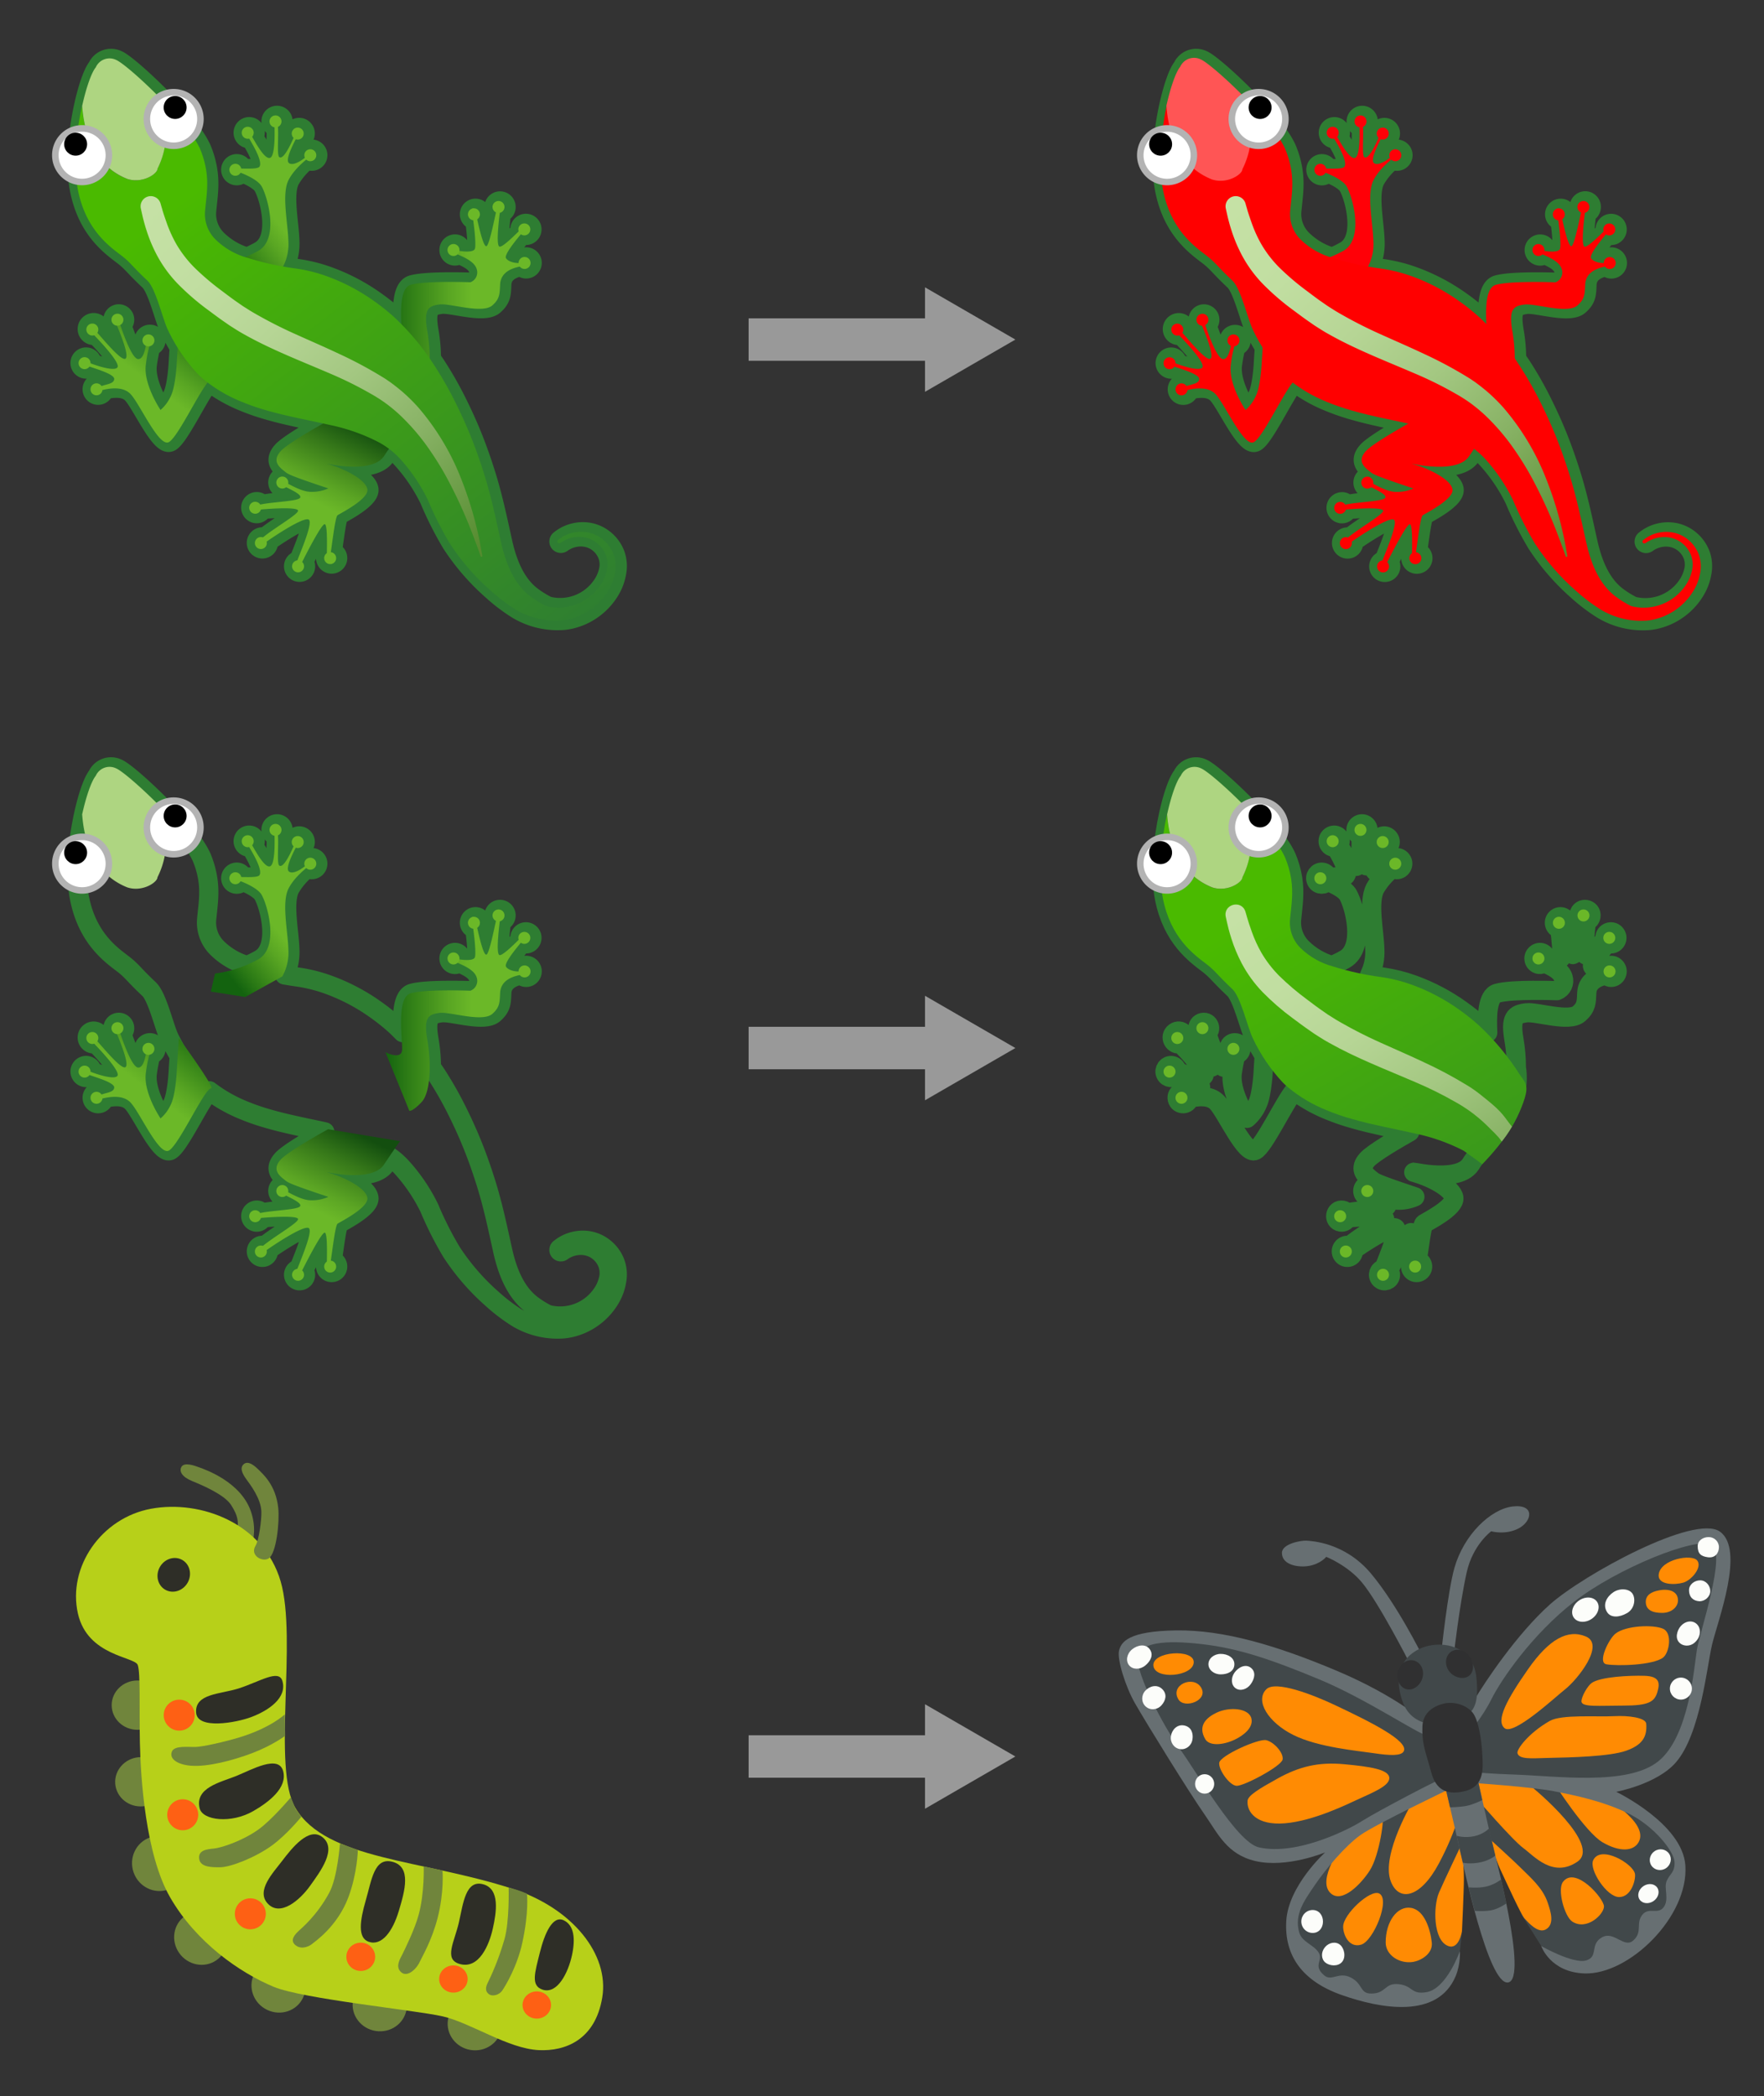 <?xml version="1.0" encoding="UTF-8"?>
<!-- Created with Inkscape (http://www.inkscape.org/) -->
<svg width="415.64mm" height="493.79mm" version="1.1" viewBox="0 0 415.64 493.79" xmlns="http://www.w3.org/2000/svg" xmlns:xlink="http://www.w3.org/1999/xlink">
 <rect x="0" y="0" width="415.64" height="493.79" fill="#333333" stroke="none"/>
 <defs>
  <linearGradient id="linear-gradient-1" x1="205.45" x2="218.79" y1="617.74" y2="599.78" gradientTransform="rotate(14.573 2375.9 -345.55)" gradientUnits="userSpaceOnUse">
   <stop stop-color="#13630f" offset="0"/>
   <stop stop-color="#2a7915" offset=".139"/>
   <stop stop-color="#59a623" offset=".457"/>
   <stop stop-color="#6bb828" offset=".616"/>
  </linearGradient>
  <linearGradient id="linear-gradient-4-7" x1="66.255" x2="53.119" y1="795.19" y2="821.73" gradientTransform="translate(-4.18 -717.55)" gradientUnits="userSpaceOnUse">
   <stop stop-color="#134e0f" offset="0"/>
   <stop stop-color="#357719" offset=".21"/>
   <stop stop-color="#5ca624" offset=".48"/>
   <stop stop-color="#6bb828" offset=".616"/>
  </linearGradient>
  <linearGradient id="linear-gradient-5-4" x1="9.811" x2="109.67" y1="715.42" y2="845.35" gradientTransform="translate(-4.18 -717.55)" gradientUnits="userSpaceOnUse">
   <stop stop-color="#4aba00" offset=".24"/>
   <stop stop-color="#49b802" offset=".268"/>
   <stop stop-color="#2e7d32" offset="1"/>
  </linearGradient>
  <linearGradient id="linear-gradient-6-5" x1="25.16" x2="94.433" y1="747.27" y2="820.74" gradientTransform="translate(-4.18 -717.55)" gradientUnits="userSpaceOnUse">
   <stop stop-color="#c5e1a5" offset=".017"/>
   <stop stop-color="#c1dea1" offset=".198"/>
   <stop stop-color="#b6d595" offset=".379"/>
   <stop stop-color="#a3c781" offset=".559"/>
   <stop stop-color="#88b265" offset=".739"/>
   <stop stop-color="#669841" offset=".918"/>
   <stop stop-color="#558b2f" offset=".997"/>
  </linearGradient>
  <linearGradient id="linearGradient20794" x1="205.45" x2="218.79" y1="617.74" y2="599.78" gradientTransform="rotate(14.573 2375.9 -345.55)" gradientUnits="userSpaceOnUse" xlink:href="#linear-gradient-1"/>
  <linearGradient id="linearGradient20796" x1="32.084" x2="16.132" y1="772.52" y2="793.38" gradientTransform="translate(-4.18 -717.55)" xlink:href="#linear-gradient-1"/>
  <linearGradient id="linearGradient20798" x1="73.64" x2="102.73" y1="770.65" y2="770.65" gradientTransform="translate(-4.18 -717.55)" xlink:href="#linear-gradient-1"/>
  <linearGradient id="linearGradient20800" x1="66.255" x2="53.119" y1="795.19" y2="821.73" gradientTransform="translate(-4.18 -717.55)" gradientUnits="userSpaceOnUse" xlink:href="#linear-gradient-4-7"/>
  <linearGradient id="linearGradient20802" x1="9.811" x2="109.67" y1="715.42" y2="845.35" gradientTransform="translate(-4.18 -717.55)" gradientUnits="userSpaceOnUse" xlink:href="#linear-gradient-5-4"/>
  <linearGradient id="linearGradient20804" x1="25.16" x2="94.433" y1="747.27" y2="820.74" gradientTransform="translate(-4.18 -717.55)" gradientUnits="userSpaceOnUse" xlink:href="#linear-gradient-6-5"/>
  <linearGradient id="linearGradient22710" x1="25.16" x2="94.433" y1="745.16" y2="818.63" gradientTransform="matrix(1.131 0 0 1.131 933.89 -748.74)" gradientUnits="userSpaceOnUse">
   <stop stop-color="#c5e1a5" offset=".017"/>
   <stop stop-color="#c1dea1" offset=".198"/>
   <stop stop-color="#b6d595" offset=".379"/>
   <stop stop-color="#a3c781" offset=".559"/>
   <stop stop-color="#88b265" offset=".739"/>
   <stop stop-color="#669841" offset=".918"/>
   <stop stop-color="#558b2f" offset=".997"/>
  </linearGradient>
  <linearGradient id="linearGradient26397" x1="9.811" x2="94.08" y1="715.42" y2="856.33" gradientTransform="translate(-4.18 -717.55)" gradientUnits="userSpaceOnUse" xlink:href="#linear-gradient-5-4"/>
  <linearGradient id="linearGradient26399" x1="25.16" x2="83.213" y1="747.27" y2="828.16" gradientTransform="translate(-4.18 -717.55)" gradientUnits="userSpaceOnUse">
   <stop stop-color="#c5e1a5" offset=".017"/>
   <stop stop-color="#c1dea1" offset=".198"/>
   <stop stop-color="#b6d595" offset=".379"/>
   <stop stop-color="#a3c781" offset=".559"/>
   <stop stop-color="#88b265" offset=".739"/>
   <stop stop-color="#558b2f" offset=".997"/>
  </linearGradient>
 </defs>
 <g transform="translate(-63.491 -56.333)">
  <rect x="63.491" y="56.333" width="160" height="160" fill-opacity="0" stroke-opacity="0"/>
  <g transform="matrix(1.131 0 0 1.131 75.757 67.828)">
   <path transform="translate(0 -.002)" d="m117.26 105.12a7.341 7.341 0 0 0-2.24-2.97 7.076 7.076 0 0 0-2.97-1.4 7.362 7.362 0 0 0-2.76-0.04 7.735 7.735 0 0 0-2 0.63 7.641 7.641 0 0 0-1.16 0.69c-0.25 0.19-0.38 0.29-0.38 0.29a0.392 0.392 0 0 0-0.08 0.53 0.399 0.399 0 0 0 0.555 0.101l0.015-0.011s0.12-0.08 0.35-0.24a7.176 7.176 0 0 1 1.06-0.54 6.88 6.88 0 0 1 1.78-0.45 6.226 6.226 0 0 1 2.32 0.17 5.748 5.748 0 0 1 2.39 1.3 5.859 5.859 0 0 1 1.65 2.48 5.678 5.678 0 0 1 0.11 3.12 8.77 8.77 0 0 1-1.38 3.06 10.54 10.54 0 0 1-10.76 4.34c-0.19-0.04-0.38-0.1-0.57-0.15a20.972 20.972 0 0 1-3.32-2.07c-3.44-2.68-5.07-7.05-6.01-11.3-1.05-4.76-2.01-9.35-3.47-14.01-0.85-2.71-1.79-5.4-2.86-8.04-0.87-2.15-1.85-4.32-2.91-6.47a76.27 76.27 0 0 0-4.49-7.97c-0.35-0.54-0.73-1.07-1.1-1.6a33.32 33.32 0 0 0-0.48-5.63c-0.81-4.68 0.1-5.41 2.56-5.71 2.18-0.26 8.91 2.02 10.97 0.2 1.57-1.38 1.53-2.42 1.62-4.38 0.13-2.69 2.72-3.41 4.07-3.7a1.291 1.291 0 0 0 0.8 0.49 1.256 1.256 0 1 0-1.04-1.44 1.342 1.342 0 0 0 0.01 0.2 3.323 3.323 0 0 1-2.61-0.98c-0.44-0.68 1.85-3.5 3.08-4.98a1.462 1.462 0 0 0 0.51 0.22 1.256 1.256 0 1 0-1.04-1.44 1.241 1.241 0 0 0 0.07 0.61c-1.14 1.13-3.37 3.31-3.98 3.18-0.73-0.16-0.22-4.84 0.05-7.04a1.239 1.239 0 0 0 0.95-1.02 1.256 1.256 0 1 0-2.48-0.4 1.242 1.242 0 0 0 0.73 1.32c-0.49 2.21-1.44 6.9-1.99 7.03-0.59 0.15-1.42-3.36-1.93-5.59a1.23 1.23 0 0 0 0.55-0.84 1.256 1.256 0 1 0-1.44 1.04h0.05c0.3 2.11 0.63 5.44 0.32 6-0.37 0.66-2.04 0.55-3.19 0.37a1.254 1.254 0 1 0-1.44 1.07 1.222 1.222 0 0 0 1.04-0.34c1.69 0.74 3.55 1.61 3.99 3.07a2.183 2.183 0 0 1-1.32 2.74s-9.33-0.36-12.43 0.53c-2.11 0.6-2.12 4.87-1.96 8.21-0.5-0.5-0.99-1.02-1.51-1.49a43.44 43.44 0 0 0-4.06-3.25 41.036 41.036 0 0 0-9.93-5.24 31.977 31.977 0 0 0-6.39-1.6c-0.89-0.13-1.8-0.27-2.72-0.43a10.838 10.838 0 0 0 1.08-5.35c-0.09-3.7-1.46-9.8 0.06-12.69a14.852 14.852 0 0 1 3.68-4.23 1.189 1.189 0 0 0 0.63 0.32 1.256 1.256 0 1 0-1.04-1.44 1.182 1.182 0 0 0 0.13 0.72c-1.12 0.91-2.61 1.68-3.32 1.12-0.8-0.62 0.64-3.47 1.42-4.99a1.066 1.066 0 0 0 0.19 0.07 1.256 1.256 0 1 0-1.04-1.44 1.229 1.229 0 0 0 0.39 1.09c-0.71 1.61-2.11 4.59-2.97 4.04-0.54-0.35-0.13-4.05-0.29-6.33a1.234 1.234 0 0 0 0.73-0.92 1.256 1.256 0 1 0-1.44 1.04c0.06 1.89 0.05 5.99-0.92 6.35-0.91 0.34-2.37-1.9-3.76-4.41a1.195 1.195 0 0 0 0.32-0.62 1.256 1.256 0 1 0-1.44 1.04 1.199 1.199 0 0 0 0.5-0.02c0.85 1.4 2.89 4.88 2.13 5.87-0.35 0.46-2.24 0.39-3.79 0.37a1.234 1.234 0 0 0-1.02-0.99 1.256 1.256 0 1 0 0.88 1.86c1.64 0.62 3.78 1.71 4.41 2.86 1.36 2.45 3.57 10.91-0.64 13.38a20.24 20.24 0 0 1-2.74 1.33 14.841 14.841 0 0 1-6.21-3.65 7.453 7.453 0 0 1-2.18-6c0.26-2.81 0.72-5.37 0.22-8.48a19.357 19.357 0 0 0-1.29-4.46c-0.09-0.22-0.23-0.46-0.35-0.7-1.42-2.74-4.79-6.62-8.2-10.07-3.85-3.89-7.75-7.23-8.97-7.72a3.133 3.133 0 0 0-4.171 1.496l-0.029 0.064c-0.87 1.04-1.98 4.14-2.84 8.04-1.18 5.35-1.89 12.22-0.86 17.46 1.62 8.21 6.4 11.68 9.02 13.66 1.94 1.47 2.29 2.29 5.45 5.25 1.81 1.69 3.21 8.21 4.37 10.46 0.59 1.15 1.23 2.31 1.93 3.46l-0.17 2.65s-0.2 5.34-1.27 7.47a8.284 8.284 0 0 1-2.14 2.9s-3.66-5.41-3.05-9.52a36.157 36.157 0 0 1 0.72-3.74 1.241 1.241 0 0 0 1.06-1.03 1.256 1.256 0 0 0-2.48-0.4 1.227 1.227 0 0 0 0.69 1.3c-0.23 1.18-0.63 2.81-1.61 2.78-1.24-0.04-2.98-4.9-3.73-7.1a1.224 1.224 0 1 0-0.77 0.15c0.04 0.01 0.07-0.01 0.1 0 0.8 2 2.62 6.42 1.73 6.89-0.83 0.44-4.02-3.34-5.81-5.4a1.336 1.336 0 1 0-0.67 0.5c1.44 1.48 5.46 5.77 4.83 6.69-0.55 0.81-3.68-0.11-5.59-0.85a1.241 1.241 0 0 0-1.03-1.26 1.256 1.256 0 1 0 0.82 1.95c1.84 0.63 5.29 1.65 5.14 2.64-0.13 0.89-1.24 0.96-2.64 1.4a1.245 1.245 0 1 0 0.21 0.9v-0.06c1.56-0.38 4.34-0.82 5.9 0.9 1.96 2.15 5.83 10.96 7.89 9.96 1.8-0.87 6.14-10.1 8.14-12.44a30.932 30.932 0 0 0 6.98 3.99 46.68 46.68 0 0 0 5.33 1.85c2.18 0.63 4.4 1.14 6.62 1.62 1.62 0.36 3.36 0.7 5.13 1.1-2.26 1.27-7.62 4.36-8.89 5.79-1.63 1.83-0.61 3.05 0.71 4.07 0.83 0.64 0.37 0.7 9.25 3.66a8.305 8.305 0 0 1-3.66 0.71c-1.51 0-3.45-1-4.72-1.68 0-0.02 0.01-0.03 0.02-0.05a1.256 1.256 0 1 0-1.44 1.04 1.237 1.237 0 0 0 1-0.29c1.28 0.66 3.83 1.79 2.7 2.4-1.07 0.57-5.65 0.71-8.09 1.24a1.234 1.234 0 0 0-0.85-0.58 1.256 1.256 0 0 0-0.4 2.48 1.236 1.236 0 0 0 1.37-0.87c1.59-0.15 7.39-0.57 7.76 0.17 0.34 0.67-4.9 3.63-7.32 5.65a1.705 1.705 0 0 0-0.24-0.09 1.256 1.256 0 1 0 1.04 1.44 1.145 1.145 0 0 0-0.02-0.49c1.65-1.18 7.87-5.3 8.79-4.56 0.82 0.65-1.35 5.78-2.41 8.49a1.248 1.248 0 1 0 1.38 1.43 1.229 1.229 0 0 0-0.39-1.09c0.94-1.89 4.07-7.99 4.71-7.89 0.59 0.09 0.45 4.46 0.45 6.03a1.243 1.243 0 0 0-0.56 0.84 1.256 1.256 0 1 0 1.44-1.04h-0.06c0.42-2.85 0.96-7.39 1.42-7.7 0.61-0.41 6.51-3.35 6.2-5.39-0.31-2.03-4.78-4.27-7.93-5.18s8.54 2.54 11.39-1.73c0.39-0.58 0.72-1.08 1.03-1.53a15.042 15.042 0 0 1 2.38 2.13 36.359 36.359 0 0 1 5.71 8.44 71.907 71.907 0 0 0 4.64 9.19 47.627 47.627 0 0 0 8.42 9.72 37.265 37.265 0 0 0 5.12 3.91 16.329 16.329 0 0 0 9.82 2.36c0.3-0.03 0.6-0.07 0.9-0.13l0.23-0.04 0.24-0.05 0.41-0.1a13.739 13.739 0 0 0 1.84-0.63 13.047 13.047 0 0 0 5.98-5.19 10.603 10.603 0 0 0 1.43-3.81 7.12 7.12 0 0 0-0.36-3.99z" fill="none" stroke="#2e7d32" stroke-linecap="round" stroke-linejoin="round" stroke-width="4px"/>
   <path transform="translate(0 -.002)" d="m40.73 18.152c0.3 0.52 3.37 5.25 2.46 6.43-0.47 0.61-3.62 0.28-5.12 0.39a0.224 0.224 0 0 0-0.04 0.44c1.53 0.4 4.83 1.79 5.64 3.26 1.36 2.45 3.57 10.91-0.64 13.38a25.6 25.6 0 0 1-9.08 3l-0.87 3.76 7.16 1.13 7.73-4.29a10.112 10.112 0 0 0 1.26-5.66c-0.09-3.7-1.46-9.8 0.06-12.69 1.46-2.79 4.33-4.63 4.55-5.01 0.22-0.37-0.2-0.51-0.41-0.28-1.08 1.12-3.18 2.49-4.07 1.8-1.01-0.78 1.59-5.18 1.85-5.87s-0.19-0.96-0.49-0.32-2.28 5.66-3.37 4.95c-0.65-0.42 0.07-5.64-0.46-7.48-0.29-1.02-0.61-0.18-0.58 0.36s0.33 6.82-0.88 7.26c-0.96 0.36-2.52-2.15-3.98-4.81-0.62-1.14-1.27-0.73-0.72 0.25z" fill="url(#linearGradient20794)"/>
   <path transform="translate(0 -.002)" d="m26.01 64.862s-0.2 5.34-1.27 7.47a8.284 8.284 0 0 1-2.14 2.9s-3.66-5.41-3.05-9.52a23.57 23.57 0 0 1 1.03-4.74c0.19-0.58-0.57-0.8-0.8-0.19-0.24 0.61-0.47 3.9-1.84 3.85-1.5-0.05-3.76-7.24-4.06-8.08s-0.92-0.57-0.68 0.23 3.15 7.2 2.07 7.78c-0.94 0.5-4.91-4.43-6.45-6.11-0.47-0.52-1.3-0.18-0.54 0.71 0 0 6.1 6.09 5.34 7.2-0.66 0.96-5-0.53-6.56-1.25-0.51-0.24-0.95 0.15-0.32 0.64 0.63 0.5 6.4 1.81 6.21 3.09-0.15 0.99-1.52 0.96-3.17 1.58-1.07 0.4-1.18 1.15-0.2 0.9s4.87-1.5 6.83 0.66 5.83 10.96 7.89 9.96 7.46-12.96 8.84-12.98c0.94-0.01-6.73-10.5-6.73-10.5z" fill="url(#linearGradient20796)"/>
   <path transform="translate(0 -.002)" d="m69.46 61.442s3.35 1.73 3.46-0.51c0.1-2.24-1.26-10.9 1.8-11.77 3.1-0.89 12.43-0.53 12.43-0.53a2.183 2.183 0 0 0 1.32-2.74c-0.5-1.67-2.84-2.56-4.67-3.37-0.4-0.18-0.55-0.82 0.08-0.63s3.67 0.75 4.18-0.16c0.42-0.76-0.33-6.61-0.6-7.62s0.47-1.11 0.71-0.3c0.25 0.81 1.51 7.51 2.32 7.3 0.68-0.17 2.01-7.43 2.25-8.12 0.25-0.69 0.71-0.54 0.66 0.1s-1.09 7.92-0.17 8.12c0.72 0.16 3.76-2.98 4.5-3.69s1.03-0.25 0.66 0.25c-0.37 0.49-4.38 4.98-3.81 5.86 0.54 0.84 2.39 1.18 3.32 0.89 0.93-0.3 0.64 0.45 0.3 0.66-0.34 0.22-4.67 0.39-4.85 3.89-0.1 1.96-0.05 3-1.62 4.38-2.07 1.82-8.79-0.46-10.97-0.2-2.46 0.3-3.37 1.03-2.56 5.71s0.7 10.86-1.23 12.89-2.54 1.8-2.54 1.8z" fill="url(#linearGradient20798)"/>
   <path transform="translate(0 -.002)" d="m57.51 77.482s-8.29 4.53-9.91 6.36-0.61 3.05 0.71 4.07c0.83 0.64 0.37 0.7 9.25 3.66a8.305 8.305 0 0 1-3.66 0.71c-1.75 0-4.09-1.35-5.27-1.98s-1.22 0.15-0.41 0.7 4.55 1.99 3.23 2.7c-1.11 0.6-6.02 0.72-8.37 1.3-1.48 0.37-0.73 1.09 0.07 1 0.81-0.1 7.69-0.67 8.09 0.14 0.35 0.7-5.35 3.88-7.61 5.9-1.37 1.22 0.07 1.4 0.7 0.89 0.63-0.52 8.15-5.66 9.17-4.84 0.85 0.68-1.56 6.29-2.55 8.86-0.55 1.44 0.59 1.11 0.89 0.48s4.24-8.52 4.97-8.41c0.64 0.1 0.42 5.24 0.45 6.37s0.63 0.71 0.73 0.06c0.42-2.76 1.01-7.97 1.5-8.3 0.61-0.41 6.51-3.35 6.2-5.39-0.3-2.03-4.78-4.27-7.93-5.18s8.54 2.54 11.39-1.73 3.35-4.88 3.35-4.88z" fill="url(#linearGradient20800)"/>
   <g fill="#6bb828">
    <circle cx="87.89" cy="34.48" r="1.25"/>
    <circle cx="40.76" cy="17.49" r="1.25"/>
    <circle cx="8.39" cy="58.48" r="1.25"/>
    <circle cx="6.77" cy="65.48" r="1.25"/>
    <circle cx="9.26" cy="70.93" r="1.25"/>
    <circle cx="47.97" cy="90.35" r="1.25"/>
    <circle cx="42.32" cy="95.6" r="1.25"/>
    <circle cx="43.5" cy="102.95" r="1.25"/>
    <circle cx="51.25" cy="107.8" r="1.25"/>
    <circle cx="57.94" cy="106.09" r="1.25"/>
    <circle cx="20.08" cy="60.74" r="1.25"/>
    <circle cx="46.55" cy="15.13" r="1.25"/>
    <circle cx="51.18" cy="17.66" r="1.25"/>
    <circle cx="53.8" cy="22.17" r="1.25"/>
    <circle cx="38.19" cy="25.2" r="1.25"/>
    <circle cx="13.62" cy="56.43" r="1.25"/>
    <circle cx="93.01" cy="32.95" r="1.25"/>
    <circle cx="98.39" cy="37.62" r="1.25"/>
    <circle cx="98.44" cy="44.61" r="1.25"/>
    <circle cx="83.63" cy="41.91" r="1.25"/>
   </g>
   <path transform="translate(0 -.002)" d="m116.91 105.12a7.341 7.341 0 0 0-2.24-2.97 7.076 7.076 0 0 0-2.97-1.4 7.362 7.362 0 0 0-2.76-0.04 7.735 7.735 0 0 0-2 0.63 7.641 7.641 0 0 0-1.16 0.69c-0.25 0.19-0.38 0.29-0.38 0.29a0.392 0.392 0 0 0-0.08 0.53 0.399 0.399 0 0 0 0.555 0.101l0.015-0.011s0.12-0.08 0.35-0.24a7.176 7.176 0 0 1 1.06-0.54 6.88 6.88 0 0 1 1.78-0.45 6.226 6.226 0 0 1 2.32 0.17 5.748 5.748 0 0 1 2.39 1.3 5.86 5.86 0 0 1 1.65 2.48 5.679 5.679 0 0 1 0.11 3.12 8.77 8.77 0 0 1-1.38 3.06 10.54 10.54 0 0 1-10.76 4.34c-0.19-0.04-0.38-0.1-0.57-0.15a20.974 20.974 0 0 1-3.32-2.07c-3.44-2.68-5.07-7.05-6.01-11.3-1.05-4.76-2.01-9.35-3.47-14.01-0.85-2.71-1.79-5.4-2.86-8.04-0.87-2.15-1.85-4.32-2.91-6.47a76.266 76.266 0 0 0-4.49-7.97 52.012 52.012 0 0 0-8.54-10.3 43.436 43.436 0 0 0-4.06-3.25 41.037 41.037 0 0 0-9.93-5.24 31.977 31.977 0 0 0-6.39-1.6 59.656 59.656 0 0 1-10.05-2.21 15.456 15.456 0 0 1-6.75-3.84 7.453 7.453 0 0 1-2.18-6c0.26-2.81 0.72-5.37 0.22-8.48a19.357 19.357 0 0 0-1.29-4.46c-0.09-0.22-0.23-0.46-0.35-0.7-1.42-2.74-4.79-6.62-8.2-10.07 1.81 4.83 2.21 9.9-0.32 14.98 0 1.05-3.15 3.15-6.3 2.1-6.42-2.57-8.91-8.68-9.4-15.19-1.18 5.35-1.89 12.22-0.86 17.46 1.62 8.21 6.4 11.68 9.02 13.66 1.94 1.47 2.29 2.29 5.45 5.25 1.81 1.69 3.21 8.21 4.37 10.46a36.068 36.068 0 0 0 6.16 9.02c0.38 0.38 0.77 0.74 1.18 1.08a30.159 30.159 0 0 0 7.83 4.64 46.676 46.676 0 0 0 5.33 1.85c2.18 0.63 4.4 1.14 6.62 1.62 2.1 0.46 4.39 0.91 6.71 1.45a39.164 39.164 0 0 1 9.99 3.55 17.133 17.133 0 0 1 4.5 3.5 36.36 36.36 0 0 1 5.71 8.44 71.911 71.911 0 0 0 4.64 9.19 47.627 47.627 0 0 0 8.42 9.72 37.263 37.263 0 0 0 5.12 3.91 16.329 16.329 0 0 0 9.82 2.36c0.3-0.03 0.6-0.07 0.9-0.13l0.23-0.04 0.24-0.05 0.41-0.1a13.742 13.742 0 0 0 1.84-0.63 13.047 13.047 0 0 0 5.98-5.19 10.603 10.603 0 0 0 1.43-3.81 7.239 7.239 0 0 0-0.37-4z" fill="url(#linearGradient20802)"/>
   <path transform="translate(0 -.002)" d="m15.66 27.102c3.15 1.05 6.3-1.05 6.3-2.1 2.54-5.07 2.13-10.14 0.32-14.98-3.85-3.89-7.75-7.23-8.97-7.72a3.133 3.133 0 0 0-4.171 1.496l-0.029 0.064c-0.87 1.04-1.98 4.14-2.84 8.04 0.48 6.53 2.97 12.63 9.39 15.2z" fill="#aed581"/>
   <path transform="translate(0 -.002)" d="m6.26 27.752a5.58 5.58 0 1 1 5.58-5.58 5.58 5.58 0 0 1-5.58 5.58z" fill="#fff"/>
   <path transform="translate(0 -.002)" d="m6.26 17.272a4.9 4.9 0 1 1-4.9 4.9 4.895 4.895 0 0 1 4.89-4.9h0.01m0-1.37a6.26 6.26 0 1 0 6.26 6.26 6.26 6.26 0 0 0-6.26-6.26z" fill="#b3b3b3"/>
   <circle cx="4.91" cy="19.87" r="2.39"/>
   <path transform="translate(0 -.002)" d="m25.34 20.202a5.58 5.58 0 1 1 5.58-5.58 5.582 5.582 0 0 1-5.58 5.58z" fill="#fff"/>
   <path transform="translate(0 -.002)" d="m25.33 9.722a4.9 4.9 0 1 1-4.9 4.9 4.895 4.895 0 0 1 4.89-4.9h0.01m0-1.36a6.26 6.26 0 1 0 6.26 6.26 6.26 6.26 0 0 0-6.26-6.26z" fill="#b3b3b3"/>
   <circle cx="25.64" cy="12.22" r="2.39"/>
   <path transform="translate(0 -.002)" d="m22.59 32.182s0.11 0.4 0.33 1.14c0.21 0.78 0.54 1.74 0.99 3.02a27.187 27.187 0 0 0 1.99 4.36 24.112 24.112 0 0 0 3.72 4.83 53.856 53.856 0 0 0 5.79 4.92c1.09 0.82 2.29 1.74 3.43 2.51l0.92 0.64 0.89 0.56c0.58 0.38 1.2 0.75 1.86 1.12a92.494 92.494 0 0 0 8.27 4.19c2.92 1.32 5.95 2.62 8.97 4.05a86.321 86.321 0 0 1 8.9 4.74l0.54 0.33 0.3 0.19 0.25 0.17c0.34 0.24 0.65 0.43 1.01 0.71 0.72 0.53 1.38 1.06 2.03 1.6a36.329 36.329 0 0 1 3.54 3.47 51.257 51.257 0 0 1 8.92 14.87 75.524 75.524 0 0 1 3.54 11.55c0.32 1.42 0.52 2.54 0.65 3.3 0.13 0.77 0.2 1.17 0.2 1.17a0.177 0.177 0 0 1-0.14 0.2 0.188 0.188 0 0 1-0.19-0.11s-0.54-1.56-1.56-4.25a98.814 98.814 0 0 0-4.81-10.8 61.362 61.362 0 0 0-3.99-6.7 45.384 45.384 0 0 0-5.4-6.62 32.202 32.202 0 0 0-3.31-2.96c-0.59-0.46-1.2-0.9-1.8-1.29-0.28-0.2-0.66-0.42-0.99-0.63l-0.26-0.16-0.22-0.13-0.51-0.29a78.548 78.548 0 0 0-8.57-4.25c-5.96-2.57-12.2-4.96-17.81-8.12-0.7-0.38-1.39-0.8-2.08-1.24l-1.02-0.65-0.92-0.64c-1.32-0.9-2.43-1.75-3.61-2.62a51.385 51.385 0 0 1-6.3-5.46 26.557 26.557 0 0 1-4.31-5.94 31.308 31.308 0 0 1-2.16-5.16c-0.47-1.45-0.76-2.67-0.92-3.39-0.17-0.75-0.26-1.16-0.26-1.16a2.121 2.121 0 0 1 4.1-1.07z" fill="url(#linearGradient20804)"/>
  </g>
  <path d="m239.88 136.33h48.657" color="#000000" fill="#808080" stroke-width="10" style="-inkscape-stroke:none"/>
  <path d="m239.88 131.33v10h48.656v-10z" color="#000000" fill="#999" style="-inkscape-stroke:none"/>
  <g fill="#999" fill-rule="evenodd">
   <path d="m300.08 136.33-17.3 10v-20z" color="#000000" stroke-width="2pt" style="-inkscape-stroke:none"/>
   <path d="m281.44 124.02v24.621l21.297-12.311-1.996-1.154zm2.666 4.621 13.305 7.689-13.305 7.689z" color="#000000" style="-inkscape-stroke:none"/>
  </g>
  <rect x="319.13" y="56.333" width="160" height="160" fill-opacity="0" stroke-opacity="0"/>
  <g transform="translate(-607.22 7.263)">
   <path d="m1071.3 179.48a8.304 8.304 0 0 0-2.534-3.36 8.005 8.005 0 0 0-3.36-1.584 8.328 8.328 0 0 0-3.122-0.045 8.749 8.749 0 0 0-2.262 0.713 8.644 8.644 0 0 0-1.312 0.781c-0.283 0.215-0.43 0.328-0.43 0.328a0.443 0.443 0 0 0-0.09 0.6 0.451 0.451 0 0 0 0.628 0.114l0.016-0.012s0.136-0.09 0.396-0.271a8.117 8.117 0 0 1 1.199-0.611 7.783 7.783 0 0 1 2.014-0.509 7.042 7.042 0 0 1 2.624 0.192 6.503 6.503 0 0 1 2.704 1.471 6.629 6.629 0 0 1 1.867 2.805 6.423 6.423 0 0 1 0.124 3.529 9.921 9.921 0 0 1-1.561 3.462 11.923 11.923 0 0 1-12.172 4.909c-0.215-0.045-0.43-0.113-0.645-0.17a23.726 23.726 0 0 1-3.756-2.342c-3.891-3.032-5.735-7.975-6.798-12.783-1.188-5.385-2.274-10.577-3.925-15.848-0.962-3.066-2.025-6.109-3.235-9.095-0.984-2.432-2.093-4.887-3.292-7.319a86.276 86.276 0 0 0-5.079-9.016c-0.396-0.611-0.826-1.21-1.244-1.81a37.692 37.692 0 0 0-0.543-6.369c-0.916-5.294 0.113-6.12 2.896-6.459 2.466-0.294 10.079 2.285 12.409 0.226 1.776-1.561 1.731-2.737 1.833-4.955 0.147-3.043 3.077-3.857 4.604-4.185a1.461 1.461 0 0 0 0.905 0.554 1.421 1.421 0 1 0-1.176-1.629 1.518 1.518 0 0 0 0.011 0.226 3.759 3.759 0 0 1-2.953-1.109c-0.498-0.769 2.093-3.959 3.484-5.633a1.654 1.654 0 0 0 0.577 0.249 1.421 1.421 0 1 0-1.176-1.629 1.404 1.404 0 0 0 0.079 0.69c-1.29 1.278-3.812 3.744-4.502 3.597-0.826-0.181-0.249-5.475 0.057-7.964a1.402 1.402 0 0 0 1.075-1.154 1.421 1.421 0 1 0-2.805-0.452 1.405 1.405 0 0 0 0.826 1.493c-0.554 2.5-1.629 7.805-2.251 7.952-0.667 0.17-1.606-3.801-2.183-6.323a1.391 1.391 0 0 0 0.622-0.95 1.421 1.421 0 1 0-1.629 1.177h0.057c0.339 2.387 0.713 6.154 0.362 6.787-0.419 0.747-2.308 0.622-3.608 0.419a1.418 1.418 0 1 0-1.629 1.21 1.383 1.383 0 0 0 1.177-0.385c1.912 0.837 4.016 1.821 4.513 3.473a2.47 2.47 0 0 1-1.493 3.099s-10.554-0.407-14.061 0.6c-2.387 0.679-2.398 5.509-2.217 9.287-0.566-0.566-1.12-1.154-1.708-1.685a49.139 49.139 0 0 0-4.593-3.676 46.42 46.42 0 0 0-11.233-5.928 36.172 36.172 0 0 0-7.228-1.81c-1.007-0.147-2.036-0.305-3.077-0.486a12.26 12.26 0 0 0 1.222-6.052c-0.102-4.185-1.652-11.086 0.068-14.355a16.8 16.8 0 0 1 4.163-4.785 1.345 1.345 0 0 0 0.713 0.362 1.421 1.421 0 1 0-1.176-1.629 1.337 1.337 0 0 0 0.147 0.814c-1.267 1.029-2.952 1.9-3.756 1.267-0.905-0.701 0.724-3.925 1.606-5.645a1.207 1.207 0 0 0 0.215 0.079 1.421 1.421 0 1 0-1.176-1.629 1.391 1.391 0 0 0 0.441 1.233c-0.803 1.821-2.387 5.192-3.36 4.57-0.611-0.396-0.147-4.581-0.328-7.16a1.395 1.395 0 0 0 0.826-1.041 1.421 1.421 0 1 0-1.629 1.176c0.068 2.138 0.057 6.776-1.041 7.183-1.029 0.385-2.681-2.149-4.253-4.989a1.352 1.352 0 0 0 0.362-0.701 1.421 1.421 0 1 0-1.629 1.176 1.357 1.357 0 0 0 0.566-0.023c0.962 1.584 3.269 5.52 2.409 6.64-0.396 0.52-2.534 0.441-4.287 0.419a1.395 1.395 0 0 0-1.154-1.12 1.421 1.421 0 1 0 0.995 2.104c1.855 0.701 4.276 1.934 4.989 3.235 1.538 2.771 4.038 12.341-0.724 15.135a22.896 22.896 0 0 1-3.099 1.504 16.788 16.788 0 0 1-7.025-4.129 8.431 8.431 0 0 1-2.466-6.787c0.294-3.179 0.814-6.074 0.249-9.593a21.896 21.896 0 0 0-1.459-5.045c-0.102-0.249-0.26-0.52-0.396-0.792-1.606-3.099-5.418-7.489-9.276-11.391-4.355-4.4-8.767-8.179-10.147-8.733a3.544 3.544 0 0 0-4.718 1.693l-0.033 0.072c-0.984 1.176-2.24 4.683-3.213 9.095-1.335 6.052-2.138 13.823-0.973 19.751 1.833 9.287 7.24 13.212 10.203 15.452 2.195 1.663 2.59 2.59 6.165 5.939 2.047 1.912 3.631 9.287 4.943 11.832 0.667 1.301 1.391 2.613 2.183 3.914l-0.192 2.998s-0.226 6.041-1.437 8.45a9.37 9.37 0 0 1-2.421 3.28s-4.14-6.12-3.45-10.769a40.897 40.897 0 0 1 0.814-4.231 1.403 1.403 0 0 0 1.199-1.165 1.421 1.421 0 0 0-2.805-0.452 1.388 1.388 0 0 0 0.781 1.471c-0.26 1.335-0.713 3.179-1.821 3.145-1.403-0.045-3.371-5.543-4.219-8.031a1.385 1.385 0 1 0-0.871 0.17c0.045 0.011 0.079-0.011 0.113 0 0.905 2.262 2.964 7.262 1.957 7.794-0.939 0.498-4.547-3.778-6.572-6.109a1.512 1.512 0 1 0-0.758 0.566c1.629 1.674 6.176 6.527 5.464 7.568-0.622 0.916-4.163-0.124-6.323-0.962a1.404 1.404 0 0 0-1.165-1.425 1.421 1.421 0 1 0 0.928 2.206c2.081 0.713 5.984 1.867 5.814 2.986-0.147 1.007-1.403 1.086-2.986 1.584a1.408 1.408 0 1 0 0.238 1.018v-0.068c1.765-0.43 4.909-0.928 6.674 1.018 2.217 2.432 6.595 12.398 8.925 11.267 2.036-0.984 6.946-11.425 9.208-14.072a34.989 34.989 0 0 0 7.896 4.513 52.803 52.803 0 0 0 6.029 2.093c2.466 0.713 4.977 1.29 7.489 1.833 1.833 0.407 3.801 0.792 5.803 1.244-2.557 1.437-8.62 4.932-10.056 6.55-1.844 2.07-0.69 3.45 0.803 4.604 0.939 0.724 0.419 0.792 10.464 4.14a9.395 9.395 0 0 1-4.14 0.803c-1.708 0-3.903-1.131-5.339-1.9 0-0.023 0.011-0.034 0.023-0.057a1.421 1.421 0 1 0-1.629 1.176 1.399 1.399 0 0 0 1.131-0.328c1.448 0.747 4.332 2.025 3.054 2.715-1.21 0.645-6.391 0.803-9.151 1.403a1.396 1.396 0 0 0-0.962-0.656 1.421 1.421 0 0 0-0.452 2.805 1.398 1.398 0 0 0 1.55-0.984c1.799-0.17 8.36-0.645 8.778 0.192 0.385 0.758-5.543 4.106-8.28 6.391a1.926 1.926 0 0 0-0.271-0.102 1.421 1.421 0 1 0 1.176 1.629 1.296 1.296 0 0 0-0.023-0.554c1.867-1.335 8.902-5.995 9.943-5.158 0.928 0.735-1.527 6.538-2.726 9.604a1.412 1.412 0 1 0 1.561 1.618 1.391 1.391 0 0 0-0.441-1.233c1.063-2.138 4.604-9.038 5.328-8.925 0.667 0.102 0.509 5.045 0.509 6.821a1.406 1.406 0 0 0-0.633 0.95 1.421 1.421 0 1 0 1.629-1.176h-0.068c0.475-3.224 1.086-8.36 1.606-8.71 0.69-0.464 7.364-3.789 7.013-6.097-0.351-2.296-5.407-4.83-8.97-5.86-3.563-1.029 9.66 2.873 12.884-1.957 0.441-0.656 0.815-1.222 1.165-1.731a17.015 17.015 0 0 1 2.692 2.409 41.13 41.13 0 0 1 6.459 9.547 81.341 81.341 0 0 0 5.249 10.396 53.875 53.875 0 0 0 9.525 10.995 42.152 42.152 0 0 0 5.792 4.423 18.471 18.471 0 0 0 11.108 2.67c0.339-0.034 0.679-0.079 1.018-0.147l0.26-0.045 0.272-0.057 0.464-0.113a15.542 15.542 0 0 0 2.081-0.713 14.758 14.758 0 0 0 6.765-5.871 11.994 11.994 0 0 0 1.618-4.31 8.054 8.054 0 0 0-0.407-4.513z" fill="#f00" stroke="#2e7d32" stroke-linecap="round" stroke-linejoin="round" stroke-width="4.525px"/>
   <path d="m984.69 81.096c0.339 0.588 3.812 5.939 2.783 7.274-0.532 0.69-4.095 0.317-5.792 0.441a0.253 0.253 0 0 0-0.045 0.498c1.731 0.452 5.464 2.025 6.38 3.688 1.538 2.771 4.038 12.341-0.724 15.135a28.959 28.959 0 0 1-10.271 3.394l-0.984 4.253 8.099 1.278 8.744-4.853a11.438 11.438 0 0 0 1.425-6.403c-0.102-4.185-1.652-11.086 0.068-14.355 1.652-3.156 4.898-5.237 5.147-5.667 0.249-0.419-0.226-0.577-0.464-0.317-1.222 1.267-3.597 2.817-4.604 2.036-1.143-0.882 1.799-5.86 2.093-6.64s-0.215-1.086-0.554-0.362c-0.339 0.724-2.579 6.403-3.812 5.599-0.735-0.475 0.079-6.38-0.52-8.461-0.328-1.154-0.69-0.204-0.656 0.407 0.034 0.611 0.373 7.715-0.995 8.213-1.086 0.407-2.851-2.432-4.502-5.441-0.701-1.29-1.437-0.826-0.814 0.283z" fill="#ff0007" stroke-width="1.131"/>
   <g fill="#f00" stroke-width="1.131">
    <path d="m968.04 133.93s-0.226 6.041-1.437 8.45a9.37 9.37 0 0 1-2.421 3.28s-4.14-6.12-3.45-10.769a26.663 26.663 0 0 1 1.165-5.362c0.215-0.656-0.645-0.905-0.905-0.215-0.271 0.69-0.532 4.412-2.081 4.355-1.697-0.057-4.253-8.19-4.593-9.14-0.339-0.95-1.041-0.645-0.769 0.26s3.563 8.145 2.342 8.801c-1.063 0.566-5.554-5.011-7.296-6.912-0.532-0.588-1.471-0.204-0.611 0.803 0 0 6.9 6.889 6.041 8.145-0.747 1.086-5.656-0.6-7.421-1.414-0.577-0.271-1.075 0.17-0.362 0.724 0.713 0.566 7.24 2.047 7.025 3.495-0.17 1.12-1.719 1.086-3.586 1.787-1.21 0.452-1.335 1.301-0.226 1.018s5.509-1.697 7.726 0.747 6.595 12.398 8.925 11.267c2.33-1.131 8.439-14.66 10-14.683 1.063-0.011-7.613-11.878-7.613-11.878z"/>
    <path d="m1017.2 130.07s3.789 1.957 3.914-0.577c0.113-2.534-1.425-12.33 2.036-13.314 3.507-1.007 14.061-0.6 14.061-0.6a2.47 2.47 0 0 0 1.493-3.099c-0.566-1.889-3.213-2.896-5.283-3.812-0.453-0.204-0.622-0.928 0.091-0.713 0.713 0.215 4.152 0.848 4.728-0.181 0.475-0.86-0.373-7.477-0.679-8.62-0.305-1.143 0.532-1.256 0.803-0.339 0.283 0.916 1.708 8.495 2.624 8.258 0.769-0.192 2.274-8.405 2.545-9.185 0.283-0.781 0.803-0.611 0.747 0.113-0.057 0.724-1.233 8.959-0.192 9.185 0.815 0.181 4.253-3.371 5.09-4.174s1.165-0.283 0.747 0.283c-0.418 0.554-4.955 5.633-4.31 6.629 0.611 0.95 2.704 1.335 3.756 1.007 1.052-0.339 0.724 0.509 0.339 0.747-0.385 0.249-5.283 0.441-5.486 4.4-0.113 2.217-0.057 3.394-1.833 4.955-2.342 2.059-9.943-0.52-12.409-0.226-2.783 0.339-3.812 1.165-2.896 6.459 0.916 5.294 0.792 12.285-1.391 14.581-2.183 2.296-2.873 2.036-2.873 2.036z"/>
    <path d="m1003.7 148.21s-9.378 5.124-11.21 7.194c-1.833 2.07-0.69 3.45 0.803 4.604 0.939 0.724 0.419 0.792 10.464 4.14a9.395 9.395 0 0 1-4.14 0.803c-1.98 0-4.627-1.527-5.961-2.24-1.335-0.713-1.38 0.17-0.464 0.792 0.916 0.622 5.147 2.251 3.654 3.054-1.256 0.679-6.81 0.814-9.468 1.471-1.674 0.419-0.826 1.233 0.079 1.131 0.916-0.113 8.699-0.758 9.151 0.158 0.396 0.792-6.052 4.389-8.608 6.674-1.55 1.38 0.079 1.584 0.792 1.007 0.713-0.588 9.219-6.403 10.373-5.475 0.962 0.769-1.765 7.115-2.885 10.022-0.622 1.629 0.667 1.256 1.007 0.543 0.339-0.713 4.796-9.638 5.622-9.513 0.724 0.113 0.475 5.928 0.509 7.206 0.034 1.278 0.713 0.803 0.826 0.068 0.475-3.122 1.143-9.016 1.697-9.389 0.69-0.464 7.364-3.789 7.013-6.097-0.339-2.296-5.407-4.83-8.97-5.86-3.563-1.029 9.66 2.873 12.884-1.957 3.224-4.83 3.79-5.52 3.79-5.52z"/>
    <circle cx="1038" cy="99.569" r="1.414"/>
   </g>
   <circle cx="984.73" cy="80.35" r="1.414" fill="#ff0007" stroke-width="1.131"/>
   <g fill="#f00" stroke-width="1.131">
    <circle cx="948.11" cy="126.72" r="1.414"/>
    <circle cx="946.28" cy="134.64" r="1.414"/>
    <circle cx="949.1" cy="140.8" r="1.414"/>
    <circle cx="992.88" cy="162.77" r="1.414"/>
    <circle cx="986.49" cy="168.71" r="1.414"/>
    <circle cx="987.83" cy="177.02" r="1.414"/>
    <circle cx="996.59" cy="182.51" r="1.414"/>
    <circle cx="1004.2" cy="180.57" r="1.414"/>
    <circle cx="961.34" cy="129.27" r="1.414"/>
   </g>
   <g fill="#ff0007" stroke-width="1.131">
    <circle cx="991.28" cy="77.68" r="1.414"/>
    <circle cx="996.52" cy="80.542" r="1.414"/>
    <circle cx="999.48" cy="85.644" r="1.414"/>
    <circle cx="981.82" cy="89.071" r="1.414"/>
   </g>
   <g fill="#f00" stroke-width="1.131">
    <circle cx="954.03" cy="124.4" r="1.414"/>
    <circle cx="1043.8" cy="97.838" r="1.414"/>
    <circle cx="1049.9" cy="103.12" r="1.414"/>
    <circle cx="1050" cy="111.03" r="1.414"/>
    <circle cx="1033.2" cy="107.97" r="1.414"/>
    <path d="m1070.9 179.48c-0.542-1.319-1.415-2.476-2.534-3.36-0.98-0.784-2.131-1.327-3.36-1.584-1.029-0.212-2.088-0.227-3.122-0.045-0.783 0.134-1.544 0.374-2.262 0.713-0.46 0.221-0.899 0.482-1.312 0.781-0.283 0.215-0.43 0.328-0.43 0.328-0.184 0.145-0.223 0.407-0.091 0.6 0.142 0.205 0.423 0.256 0.628 0.114l0.017-0.012s0.136-0.09 0.396-0.271c0.382-0.236 0.783-0.441 1.199-0.611 0.645-0.259 1.323-0.43 2.014-0.509 0.879-0.101 1.77-0.036 2.624 0.192 1.006 0.267 1.933 0.771 2.704 1.471 0.853 0.759 1.496 1.725 1.866 2.805 0.37 1.142 0.414 2.364 0.124 3.529-0.293 1.244-0.823 2.419-1.561 3.462-2.71 3.923-7.498 5.854-12.172 4.909-0.215-0.045-0.43-0.113-0.645-0.17-1.322-0.662-2.579-1.446-3.756-2.342-3.891-3.032-5.735-7.975-6.798-12.783-1.188-5.385-2.274-10.577-3.925-15.848-0.962-3.066-2.025-6.109-3.235-9.095-0.984-2.432-2.093-4.887-3.292-7.319-1.511-3.104-3.207-6.115-5.079-9.016-2.705-4.284-5.952-8.2-9.661-11.651-1.456-1.316-2.99-2.544-4.593-3.676-3.455-2.481-7.235-4.476-11.233-5.928-2.341-0.851-4.763-1.457-7.228-1.81-3.854-0.504-7.658-1.341-11.369-2.5-2.873-0.774-5.502-2.27-7.636-4.344-1.798-1.778-2.704-4.269-2.466-6.787 0.294-3.179 0.814-6.074 0.249-9.593-0.282-1.734-0.772-3.428-1.459-5.045-0.102-0.249-0.26-0.52-0.396-0.792-1.606-3.099-5.418-7.489-9.276-11.391 2.047 5.464 2.5 11.199-0.362 16.945 0 1.188-3.438 2.985-7.002 1.797-7.262-2.907-10.211-9.865-10.765-17.229-1.335 6.052-2.131 14.448-0.966 20.376 1.833 9.287 7.24 13.212 10.203 15.452 2.195 1.663 2.59 2.59 6.165 5.939 2.047 1.912 3.631 9.287 4.943 11.832 1.791 3.735 4.141 7.176 6.968 10.203 0.43 0.43 0.871 0.837 1.335 1.222 2.67 2.188 5.656 3.957 8.857 5.249 1.966 0.819 3.979 1.517 6.029 2.093 2.466 0.713 4.977 1.29 7.489 1.833 2.376 0.52 4.966 1.029 7.59 1.64 3.932 0.82 7.733 2.171 11.301 4.016 1.906 1.026 3.627 2.364 5.09 3.959 2.591 2.864 4.765 6.077 6.459 9.547 1.499 3.586 3.253 7.06 5.249 10.396 2.663 4.079 5.867 7.778 9.525 10.995 1.799 1.639 3.737 3.119 5.792 4.423 3.328 2.041 7.216 2.976 11.108 2.67 0.339-0.034 0.679-0.079 1.018-0.147l0.26-0.045 0.272-0.057 0.464-0.113c0.71-0.188 1.405-0.426 2.082-0.713 2.809-1.209 5.172-3.26 6.764-5.871 0.812-1.319 1.362-2.782 1.618-4.31 0.29-1.518 0.145-3.086-0.418-4.525z"/>
   </g>
   <path d="m956.26 91.335c3.594 1.198 7.188-1.198 7.188-2.396 2.898-5.785 2.43-11.57 0.365-17.092-4.393-4.438-8.843-8.249-10.235-8.808a3.575 3.575 0 0 0-4.759 1.707l-0.033 0.073c-0.993 1.187-2.259 4.724-3.24 9.174 0.548 7.451 3.389 14.411 10.714 17.343z" fill="#f55" stroke-width="1.141"/>
   <g stroke-width="1.131">
    <path d="m945.7 91.956a6.312 6.312 0 1 1 6.312-6.312 6.312 6.312 0 0 1-6.312 6.312z" fill="#fff"/>
    <path d="m945.7 80.101a5.543 5.543 0 1 1-5.543 5.543 5.537 5.537 0 0 1 5.532-5.543h0.011m0-1.55a7.081 7.081 0 1 0 7.081 7.081 7.081 7.081 0 0 0-7.081-7.081z" fill="#b3b3b3"/>
    <circle cx="944.18" cy="83.042" r="2.704"/>
    <path d="m967.29 83.415a6.312 6.312 0 1 1 6.312-6.312 6.315 6.315 0 0 1-6.312 6.312z" fill="#fff"/>
    <path d="m967.27 71.56a5.543 5.543 0 1 1-5.543 5.543 5.537 5.537 0 0 1 5.532-5.543h0.011m0-1.538a7.081 7.081 0 1 0 7.081 7.081 7.081 7.081 0 0 0-7.081-7.081z" fill="#b3b3b3"/>
    <circle cx="967.62" cy="74.388" r="2.704"/>
    <path d="m964.17 96.967s0.124 0.452 0.373 1.29c0.238 0.882 0.611 1.968 1.12 3.416a30.754 30.754 0 0 0 2.251 4.932 27.275 27.275 0 0 0 4.208 5.464 60.922 60.922 0 0 0 6.55 5.566c1.233 0.928 2.59 1.968 3.88 2.839l1.041 0.724 1.007 0.633c0.656 0.43 1.357 0.848 2.104 1.267a104.63 104.63 0 0 0 9.355 4.74c3.303 1.493 6.731 2.964 10.147 4.581a97.647 97.647 0 0 1 10.068 5.362l0.611 0.373 0.339 0.215 0.283 0.192c0.385 0.271 0.735 0.486 1.143 0.803 0.814 0.6 1.561 1.199 2.296 1.81a41.096 41.096 0 0 1 4.004 3.925 57.982 57.982 0 0 1 10.09 16.821 85.433 85.433 0 0 1 4.005 13.065c0.362 1.606 0.588 2.873 0.735 3.733 0.147 0.871 0.226 1.323 0.226 1.323a0.2 0.2 0 0 1-0.158 0.226 0.213 0.213 0 0 1-0.215-0.124s-0.611-1.765-1.765-4.808a111.77 111.77 0 0 0-5.441-12.217 69.412 69.412 0 0 0-4.513-7.579 51.339 51.339 0 0 0-6.109-7.489 36.427 36.427 0 0 0-3.744-3.348c-0.667-0.52-1.357-1.018-2.036-1.459-0.317-0.226-0.747-0.475-1.12-0.713l-0.294-0.181-0.249-0.147-0.577-0.328a88.854 88.854 0 0 0-9.694-4.808c-6.742-2.907-13.801-5.611-20.147-9.185-0.792-0.43-1.572-0.905-2.353-1.403l-1.154-0.735-1.041-0.724c-1.493-1.018-2.749-1.98-4.084-2.964a58.126 58.126 0 0 1-7.127-6.176 30.041 30.041 0 0 1-4.875-6.719 35.415 35.415 0 0 1-2.443-5.837c-0.532-1.64-0.86-3.02-1.041-3.835-0.192-0.848-0.294-1.312-0.294-1.312a2.399 2.399 0 0 1 4.638-1.21z" fill="url(#linearGradient22710)"/>
   </g>
  </g>
  <rect x="63.491" y="390.13" width="160" height="160" fill-opacity="0" stroke-opacity="0"/>
  <g transform="matrix(1.178 0 0 1.178 67.825 395.59)">
   <g fill="#70853c">
    <path d="m32.6 5.38c-0.47 0.86 0.09 1.97 2.16 2.82 2.06 0.84 6.48 2.72 7.79 4.79s1.97 3.75 0.56 7.23 1.97 4.04 1.97 4.04 3.47-4.13 1.41-10.04-9.2-8.35-10.23-8.73c-1.03-0.39-3.1-1.14-3.66-0.11z"/>
    <ellipse transform="matrix(.762 -.647 .647 .762 -55.788 47.342)" cx="36.52" cy="99.58" rx="5.24" ry="5.43"/>
    <ellipse transform="matrix(.434 -.901 .901 .434 -69.027 108.65)" cx="52.01" cy="109.29" rx="5.24" ry="5.43"/>
    <ellipse transform="matrix(.16 -.987 .987 .16 -50.77 166.26)" cx="72.28" cy="112.95" rx="5.24" ry="5.43"/>
    <ellipse transform="matrix(.16 -.987 .987 .16 -38.552 188.21)" cx="91.28" cy="116.75" rx="5.24" ry="5.43"/>
    <ellipse cx="23.8" cy="53.01" rx="5.14" ry="4.93"/>
    <ellipse transform="matrix(.996 -.085 .085 .996 -5.719 2.329)" cx="24.5" cy="68.36" rx="5.14" ry="4.93"/>
    <ellipse transform="matrix(.945 -.326 .326 .945 -26.084 13.816)" cx="28.16" cy="84.7" rx="5.4" ry="5.52"/>
   </g>
   <path d="m55.41 73.57c6.19 10.42 25.34 10.28 43.5 16.19 11.92 3.88 19.29 13.09 17.88 21.68s-7.47 10.8-12.67 10.56c-6.19-0.28-13.66-5.49-19.29-6.76s-27.92-3.47-33.79-5.91c-6.76-2.82-15.49-8.87-20.69-17.88-4.92-8.52-5.91-23.93-6.05-30.97s0.14-13.8-0.42-15.49-10.03-1.77-11.97-10.28c-2.11-9.29 4.65-19.15 14.64-20.98s22.52 2.96 25.9 14.5c3.38 11.55-1.75 37.42 2.96 45.34z" fill="#b7d019"/>
   <g fill="#70853c">
    <path d="m30.72 62.26c-0.64 1.52 1.18 2.65 3.75 2.86 3.38 0.28 8.47-1.06 12.34-2.53 4.04-1.54 6.55-3.45 6.55-3.45l-0.07-4.29s-2.75 2.67-9.06 4.6c-3.02 0.92-7.32 1.88-8.78 1.92-1.44 0.04-4.21-0.33-4.73 0.89z"/>
    <path d="m45.13 4.77c-0.93 0.72-0.35 1.94 0.42 3 0.89 1.22 2.96 3.94 3.05 6.52 0.06 1.55-0.47 5.71-1.17 6.85-1.17 1.92 1.36 3.33 2.63 2.53 1.55-0.97 2.2-7.33 1.92-10.04-0.47-4.69-3.14-6.9-4.08-7.84-0.76-0.74-1.93-1.67-2.77-1.02z"/>
    <path d="m98.06 89.47s0.19 6.79-0.84 10.37c-1.17 4.08-2.63 7.27-3.38 8.78-0.32 0.64-0.56 1.55 0.23 2.16s2.16 0.14 2.72-0.7c0.67-1.01 2.96-4.79 3.99-9.48 1.39-6.33 0.94-9.9 0.94-9.9s-1.36-0.56-1.88-0.7c-0.51-0.15-1.78-0.53-1.78-0.53z"/>
    <path d="m81.07 85.25s0.19 5.21-0.99 9.62c-0.8 3-2.86 7.13-3.28 7.98-0.42 0.84-1.34 2.25-0.47 3.33 1.25 1.56 3.26-0.33 3.92-1.78 0.43-0.96 2.4-4.19 3.59-8.78 1.36-5.26 0.99-9.53 0.99-9.53z"/>
    <path d="m64.32 80.7s-0.49 6.73-2.11 9.76c-2.53 4.74-5.77 7.32-6.19 7.74s-2.02 1.82-0.47 2.91c1.27 0.89 2.82 0 3.24-0.38s5.02-3.41 7.23-9.34c1.78-4.79 1.88-9.39 1.88-9.39s-1.45-0.56-1.83-0.7c-0.39-0.13-1.75-0.6-1.75-0.6z"/>
    <path d="m54.49 71.45s-3.87 4.6-6.55 6.48c-3.31 2.33-7.41 3.61-8.78 3.75-1.36 0.14-3.24 0.28-3 2.06 0.23 1.78 2.81 1.69 4.18 1.69 2.11 0 7.13-1.99 10.35-4.34 3.07-2.24 5.91-5.77 5.91-5.77s-1.2-1.5-1.34-1.97c-0.14-0.46-0.77-1.9-0.77-1.9z"/>
   </g>
   <g fill="#fe6014">
    <circle cx="32.17" cy="55.01" r="3.1"/>
    <circle cx="32.87" cy="74.93" r="3.1"/>
    <circle cx="46.39" cy="94.74" r="3.1"/>
    <ellipse cx="68.48" cy="103.34" rx="2.88" ry="2.83"/>
    <ellipse cx="87.01" cy="107.78" rx="2.85" ry="2.72"/>
    <ellipse cx="103.69" cy="112.98" rx="2.85" ry="2.72"/>
   </g>
   <g fill="#2e2e27">
    <path d="m109.1 96.05c-2.22-1.09-3.84 2.56-4.81 6.49s-1.87 6.58 0.57 7.37c2.98 0.96 5.12-3.45 5.86-6.85s0.41-6.02-1.62-7.01z"/>
    <path d="m92.99 88.84c-3.52-0.99-4.02 3.79-4.86 7.53-0.88 3.94-3.1 7.42 0.07 8.38 3.94 1.2 5.98-3.85 6.69-7.04 0.74-3.31 1.46-7.93-1.9-8.87z"/>
    <path d="m74.83 84.34c-3.68-0.99-4.18 3.71-5.35 7.72-1.17 4.04-1.65 7.47 0.56 8.26 2.63 0.94 4.83-2.06 6.05-6.15 1.23-4.09 2.55-8.82-1.26-9.83z"/>
    <path d="m49.87 92.69c2.5 2.7 6.44-0.68 8.49-3.57 1.97-2.77 5.53-7.39 2.39-9.76-2.67-2.02-6.02 2.2-8.02 4.83-1.78 2.35-5.25 5.92-2.86 8.5z"/>
    <path d="m36.26 73.66c0.6 2.41 6.29 3.1 10.75 0.52 3.15-1.82 6.8-4.65 5.96-7.93-0.88-3.44-6.29-0.33-9.43 0.94-3.15 1.26-8.31 2.34-7.28 6.47z"/>
    <path d="m52.8 48.16c-0.7-2.39-4.48 0.12-8.66 1.48-3.73 1.22-8.87 0.99-8.59 4.88 0.25 3.42 8.01 2 10.98 0.89 3.53-1.32 7.27-3.87 6.27-7.25z"/>
    <ellipse transform="matrix(.5 -.866 .866 .5 -7.804 40.39)" cx="31.08" cy="26.95" rx="3.43" ry="3.19"/>
   </g>
  </g>
  <path d="m239.88 470.13h48.657" color="#000000" fill="#808080" stroke-width="10" style="-inkscape-stroke:none"/>
  <path d="m239.88 465.13v10h48.656v-10z" color="#000000" fill="#999" style="-inkscape-stroke:none"/>
  <g fill="#999" fill-rule="evenodd">
   <path d="m300.08 470.13-17.3 10v-20z" color="#000000" stroke-width="2pt" style="-inkscape-stroke:none"/>
   <path d="m281.44 457.82v24.621l21.297-12.311-1.996-1.154zm2.666 4.621 13.305 7.689-13.305 7.689z" color="#000000" style="-inkscape-stroke:none"/>
  </g>
  <g transform="matrix(1.206 0 0 1.206 322.32 389.4)">
   <polygon points="67.94 111.72 62.87 114.67 55.69 114.82 46.4 112.28 40.91 108.06 37.53 102.43 38.37 94.97 47.94 82.72 39.92 85.67 29.64 85.96 21.2 76.8 8.24 55.83 5.01 46.54 7.68 43.72 15.42 43.72 32.04 46.4 50.2 53.58 63.29 61.04 71.08 63.95 75.77 54.56 86.28 41.05 99.8 31.1 113.31 24.9 120.59 24.72 122.42 27.53 119.32 41.75 114.39 62.73 111.3 67.79 103.98 71.88 96.51 73 104.12 76.52 109.75 80.89 112.98 85.39 112.98 91.45 110.17 99.33 101.72 106.09 96.51 108.06 88.35 106.09 86.52 103.98 82.62 97.78 79.9 88.49 74.41 85.67 69.11 88.58 71.03 101.02 70.61 104.96 69.91 107.78" fill="#41484a"/>
   <path d="m67.02 46.26s1.23-11.63 2.53-16.19c1.83-6.41 7.04-11.47 11.4-11.97 4.36-0.49 3.8 2.89 1.13 4.29-2.57 1.35-5.35 0.56-5.35 0.56s-3.59 2.62-4.79 8.02c-1.41 6.34-2.53 16.19-2.53 16.19z" fill="#676f72"/>
   <path d="m63.15 47.03s-4.77-9.69-9.92-15.84c-5.14-6.12-11.68-6.34-12.6-6.41s-4.79 0.56-4.79 2.39c0 2.46 3.4 2.9 5.35 2.53 2.25-0.42 3.31-1.76 3.31-1.76s4.18 1.66 6.97 5c3.24 3.87 9.22 15.56 9.22 15.56l0.42 1.55z" fill="#676f72"/>
   <g fill="#ff8b03">
    <path d="m54.84 93.7c-1.75-0.87-7.04 4.08-7.04 6.48 0 1.57 1.13 4.22 3.52 3.52 2.4-0.71 5.78-8.88 3.52-10z"/>
    <path d="m45.41 93.7c2.25 1.97 5.97-1.95 7.6-4.5 1.97-3.1 2.96-10.84 2.39-10.56-0.56 0.28-7.6 5.35-7.6 5.35s-5.34 7.13-2.39 9.71z"/>
    <path d="m56.11 103.27c0 2.46 2.67 4.22 5.35 3.8 1.4-0.22 3.91-1.52 3.66-3.8-0.28-2.53-1.41-6.34-4.08-6.76-2.68-0.42-4.93 2.68-4.93 6.76z"/>
    <path d="m71.01 83.91s-3.69 7.75-4.49 9.64c-1.13 2.67-1.17 9.34 1.83 10.42 2.14 0.77 2.67-2.96 2.67-2.96s0.37-7.64 0.37-10.17c0.01-2.53-0.38-6.93-0.38-6.93z"/>
    <path d="m73.85 75.12s7.04 8.17 9.15 9.71c2.11 1.55 5.77 5.91 10.56 2.67s-8.17-14.08-9.29-14.92c-1.13-0.84-11.27-0.98-11.27-0.98z"/>
    <path d="m76.38 83s4.92 4.49 5.91 5.49c2.11 2.11 4.5 4.07 5.49 7.04 0.56 1.69 1.41 4.22-0.42 5.21-1.51 0.81-3.4-1.39-4.08-2.11-0.69-0.72-3.33-6.53-4.87-9.84-0.64-1.36-2.03-5.79-2.03-5.79z"/>
    <path d="m90.74 91.45c-1.13 1.52 0.32 6.76 1.83 7.74 2.82 1.83 6.19-1.41 6.19-2.96 0.01-1.55-5.63-8.02-8.02-4.78z"/>
    <path d="m88.91 72.02s6.19 9.71 9.57 11.68 6.04 1.75 7.04 0c2.25-3.94-7.46-9.29-7.46-9.29z"/>
    <path d="m96.65 87.22c-0.84 1.83 2.67 7.18 5.07 7.18s3.26-3.39 3.1-4.5c-0.28-1.97-6.73-5.8-8.17-2.68z"/>
    <path d="m61.6 75.4s-6.49 10.66-4.5 15.91c1.55 4.08 5.77 3.38 9.43-3.52s4.36-11.26 4.36-11.26l-1.13-3.94z"/>
   </g>
   <path d="m63.99 60.33s-5.77-5.21-17.46-10.14-22.1-8.02-31.39-7.88-10.7 2.25-11.12 3.94 1.24 7.02 3.1 10.28c2.25 3.94 10.7 17.6 13.66 21.82 2.55 3.65 4.31 7.7 9.85 9.01 6.15 1.45 13.66-1.69 13.66-1.69s-7.18 6.48-7.6 13.37c-0.42 6.9 3.24 11.83 10.84 14.5s18.7 4.72 22.24-3.66c1.03-2.44 0.84-4.93 0.84-4.93s-2.56 7.31-6.48 8.02c-3.1 0.56-2.67-1.27-5.49-1.55s-2.39 1.83-5.35 1.83c-2.27 0-1.55-1.83-3.94-3.1s-3.75 0.78-5.21-0.42c-2.39-1.97-0.14-2.96-1.13-4.5-0.99-1.55-3.26-2.02-3.8-3.94-0.99-3.52 0.99-6.19 3.1-9.29s5.91-7.6 8.87-9.71 17.53-9.06 17.53-9.06 0.77-2.62-0.35-2.48c-1.13 0.14-14.36 7.18-16.76 8.73-2.39 1.55-12.74 6.91-20.27 5.21-4.36-0.99-12.23-14.87-15.41-19.19s-8.68-14.92-8.24-17.98c0.41-2.82 5.21-3.38 12.53-2.53 7.32 0.84 13.8 3.1 22.95 6.9s19.57 10.84 20.84 10.84c1.26 0-0.01-2.4-0.01-2.4z" fill="#676f72"/>
   <path d="m72.58 62.02s-1.13-2.72 0.84-6.1 8.31-12.9 14.78-18.68c6.48-5.77 28.3-17.74 33.22-14.22 4.93 3.52-0.42 17.36-1.55 22.1-0.98 4.13-2.25 17.41-7.04 22.95-3.72 4.31-11.68 5.77-11.68 5.77s12.94 6.21 13.51 14.36c0.7 10-10.98 21.42-19.71 21.12-6.71-0.23-8.45-5.35-8.45-5.35s6.19 3.52 8.73 2.82c2.53-0.7 0.7-3.1 3.1-4.5s4.36 2.25 6.19 0.56 0.42-3.24 1.69-4.93 3.1 0 4.22-1.55c1.13-1.55 0-3.66 0.56-5.07s1.69-1.69 1.55-3.8-4.08-7.04-9.01-9.43-10.28-3.52-14.64-4.36-15.63-1.6-15.63-1.6-0.99-2.3-0.42-2.21c1.13 0.19 3.94 0.42 8.17 0.56 8.54 0.28 22.24 2.25 28.3-2.53s7.04-18.3 7.6-21.82 5.91-19.01 2.82-20.55c-3.1-1.55-18.34 4.61-26.7 11.07s-14.4 15.4-16.23 19.06-4.22 6.33-4.22 6.33z" fill="#676f72"/>
   <path d="m72.41 58.68c0.77-1.06 1.95-1.89 1.44-7.07-0.56-5.7-5.46-7.14-9.33-6.3-3.14 0.68-7.57 3.63-5.17 10.73 2.12 6.31 9.29 4.36 9.29 4.36s2.99-0.67 3.77-1.72z" fill="#41484a"/>
   <g fill="#fcfdfa">
    <ellipse transform="matrix(.832 -.555 .555 .832 -5.221 59.239)" cx="95.11" cy="38.23" rx="2.75" ry="2.18"/>
    <path d="m117.21 41.47c-0.63-1.03-2.01-1.26-3.17-0.28-0.79 0.66-1.44 2.24-0.77 3.24s2.14 1.12 3.1 0.35c1.18-0.95 1.41-2.37 0.84-3.31z"/>
    <path d="m104.33 35.13c-0.67-1-2.47-1.12-3.73-0.28s-2.21 2.41-1.2 3.94c0.7 1.06 2.31 1.04 3.87 0.14 1.48-0.84 1.73-2.79 1.06-3.8z"/>
    <path d="m121.22 26.05c0 1.09-0.7 2.18-2.18 1.97-1.35-0.19-1.97-0.7-1.97-2.18 0-1.09 1.04-1.76 2.15-1.76s2 0.88 2 1.97z"/>
    <path d="m119.53 34.64c0 1.09-1.08 2.04-2.18 1.97-1.06-0.07-1.97-0.7-1.97-2.18 0-1.09 1.07-1.9 2.18-1.9s1.97 1.02 1.97 2.11z"/>
    <circle cx="113.79" cy="53.68" r="2.15"/>
    <ellipse cx="20.74" cy="72.3" rx="1.87" ry="1.9"/>
    <path d="m10 45.97c0.83 1.11 0.18 2.35-0.86 3.2-1.03 0.85-2.45 0.83-3.16-0.04s-0.45-2.27 0.59-3.12 2.62-1.14 3.43-0.04z"/>
    <path d="m16.74 60.88c1.42 0.28 1.81 1.53 1.62 2.74-0.19 1.22-1.28 2.06-2.44 1.88s-1.95-1.31-1.77-2.53 1.19-2.36 2.59-2.09z"/>
    <path d="m12.46 53.78c1.03 1.02 0.66 2.27-0.17 3.18s-2.2 1.01-3.07 0.21c-0.87-0.79-0.9-2.17-0.07-3.08s2.3-1.32 3.31-0.31z"/>
    <path d="m29.77 49.61c1.04 0.82 0.74 2.14-0.02 3.2s-2.08 1.42-2.96 0.8-0.97-1.99-0.21-3.06c0.76-1.06 2.16-1.75 3.19-0.94z"/>
    <path d="m26.55 48.97c-0.04 1.36-1.31 1.92-2.64 1.93-1.33 0.02-2.42-0.87-2.43-1.97-0.01-1.11 1.05-2.02 2.38-2.03 1.33-0.02 2.73 0.72 2.69 2.07z"/>
    <path d="m43.86 99.19c0 1.23-0.78 2.22-2.01 2.22s-2.22-1-2.22-2.24c0-1.23 0.99-2.24 2.22-2.24s2.01 1.02 2.01 2.26z"/>
    <path d="m47.59 107.07c-0.8 0.95-2.44 0.81-3.28 0.11-0.83-0.7-0.86-2.04-0.06-2.99s2.12-1.16 2.96-0.46c0.83 0.7 1.18 2.39 0.38 3.34z"/>
    <ellipse transform="matrix(.829 -.559 .559 .829 -34.056 76.062)" cx="107.46" cy="93.77" rx="2.08" ry="1.76"/>
    <ellipse transform="matrix(.829 -.559 .559 .829 -29.957 76.227)" cx="109.78" cy="87.14" rx="2.08" ry="2"/>
   </g>
   <g fill="#ff8b03">
    <path d="m95.2 43.49c-3.49-1.45-7.13 0.47-11.26 6.38s-6.38 10.04-4.6 11.54 10-6.16 11.73-7.51c2.53-1.97 7.98-8.82 4.13-10.41z"/>
    <path d="m88.16 60c2.32-1.32 9.1-0.75 12.76-0.94 2.44-0.13 6.01 0.25 6.1 1.5 0.19 2.53-0.75 4.13-3.94 5.26s-10.7 1.31-15.49 1.41c-2.82 0.06-5.41 0.34-5.73-0.94-0.18-0.75 2.17-3.94 6.3-6.29z"/>
    <path d="m99.24 48.93c2.16 0.38 9.1 0.19 11.07-1.31 1.2-0.92 1.88-4.79 0-5.63s-7.23-0.66-9.29 0.94c-1.27 0.97-3.62 5.68-1.78 6z"/>
    <path d="m109.47 31.29c-0.36 2.21 3.19 2.16 4.79 1.69s3.75-3 2.72-4.32c-1.04-1.32-7.05-0.28-7.51 2.63z"/>
    <path d="m106.93 36.73c0 1.6 1.31 2.16 3.19 2.16s3.1-1.19 3.1-2.44c0-1.69-1.6-2.35-3.66-1.97-1.57 0.28-2.63 0.94-2.63 2.25z"/>
    <path d="m94.36 56.16c0 1.2 3.38 0.84 8.26 0.84s6.01-0.75 6.57-2.63 0.38-3.1-2.53-3.19-8.63 0.19-10.32 1.41c-0.77 0.55-1.98 2.63-1.98 3.57z"/>
    <path d="m29.13 75.58c-0.2 2.15 1.69 4.88 7.32 4.41s12.3-3.79 14.08-4.6c3.28-1.5 6.29-2.72 6.29-4.22 0-1.69-3.75-2.25-8.82-2.72s-8.82 0.47-13.05 2.82c-3.53 1.96-5.73 3.28-5.82 4.31z"/>
    <path d="m23.59 68.17c-0.17 1.3 1.97 4.41 3.38 4.5s8.82-3.85 9.01-5.16-1.69-3.38-3.19-3.75c-1.5-0.38-9.01 3-9.2 4.41z"/>
    <path d="m32.79 53.81c-2.26 2.26 0.38 6.48 5.26 8.92s12.67 3.1 15.77 3.57 5.35 0.56 5.82-0.38c1.01-2.01-6.48-5.73-13.42-9.01-4.33-2.05-11.65-4.88-13.43-3.1z"/>
    <path d="m10.73 49.21c0.28 2.82 7.79 2.1 7.88-0.66 0.1-2.72-8.16-2.15-7.88 0.66z"/>
    <path d="m15.61 55.78c1.17 1.95 6.01 0.19 4.41-2.35-1.52-2.41-6.1-0.46-4.41 2.35z"/>
    <path d="m20.87 63.57c0.77 1.31 3.33 1.22 5.73 0.09 1.6-0.75 3.7-2.29 3.28-4.13-0.47-2.06-4.32-2.35-6.85-1.13-1.79 0.87-3.76 2.45-2.16 5.17z"/>
   </g>
   <path d="m74.06 71.24-6.27 1.76s1.94 8.4 2.67 11.54c0.77 3.31 5.7 27.17 9.57 26.54 3.99-0.65-2.67-25.34-3.31-28.02-0.6-2.57-2.66-11.82-2.66-11.82z" fill="#676f72"/>
   <g fill="#41484a">
    <path d="m73.43 82.51c1.85-0.4 2.87-1.51 2.87-1.51l1.23 5.3s-0.93 0.86-2.76 1.28c-2.02 0.47-3.59 0.11-3.59 0.11l-1.21-5.26c-0.01-0.01 1.48 0.5 3.46 0.08z"/>
    <path d="m67.79 73 6.26-1.76 0.93 4.22s-1.65 0.83-2.99 1.11-3.31 0.3-3.31 0.3z"/>
    <path d="m72.3 92.5s1.78 0.21 3.4-0.14 2.97-1.39 2.97-1.39l1.04 4.66s-1.54 1.09-2.95 1.35c-1.45 0.27-3.28 0.11-3.26 0.11z"/>
   </g>
   <g fill="#303031">
    <path d="m67.23 56.67c-2.19 0.61-3.83 1.97-3.94 4.36-0.14 3.1 0.56 4.93 1.41 7.88 0.54 1.89 1.17 6.22 6.9 4.79 3.94-0.99 3.52-4.65 3.38-7.32-0.14-2.69-0.7-6.19-1.69-7.74-0.92-1.44-3.52-2.67-6.06-1.97z"/>
    <path d="m72.54 47.42c0.87 1.29 0.9 3.07-0.24 3.83-1.13 0.76-3 0.22-3.87-1.07s-0.65-2.95 0.48-3.72c1.14-0.76 2.76-0.33 3.63 0.96z"/>
    <path d="m63.3 51.58c-0.42 1.5-1.86 2.58-3.17 2.21-1.32-0.37-2.01-2.03-1.6-3.53 0.42-1.5 1.82-2.42 3.14-2.05s2.04 1.87 1.63 3.37z"/>
   </g>
  </g>
  <rect x="319.13" y="390.13" width="160" height="160" fill-opacity="0" stroke-opacity="0"/>
  <path d="m239.88 303.23h48.657" color="#000000" fill="#808080" stroke-width="10" style="-inkscape-stroke:none"/>
  <path d="m239.88 298.23v10h48.656v-10z" color="#000000" fill="#999" style="-inkscape-stroke:none"/>
  <g fill="#999" fill-rule="evenodd">
   <path d="m300.08 303.23-17.3 10v-20z" color="#000000" stroke-width="2pt" style="-inkscape-stroke:none"/>
   <path d="m281.44 290.92v24.621l21.297-12.311-1.996-1.154zm2.666 4.621 13.305 7.689-13.305 7.689z" color="#000000" style="-inkscape-stroke:none"/>
  </g>
  <rect x="319.13" y="223.23" width="160" height="160" fill-opacity="0" stroke-opacity="0"/>
  <g transform="matrix(1.131 0 0 1.131 331.4 234.73)">
   <path transform="translate(0 -.002)" d="m79.03 64.572c-3.01e-4 -1.887-0.161-3.77-0.48-5.63-0.81-4.68 0.1-5.41 2.56-5.71 2.18-0.26 8.91 2.02 10.97 0.2 1.57-1.38 1.53-2.42 1.62-4.38 0.13-2.69 2.72-3.41 4.07-3.7 0.196 0.258 0.481 0.433 0.8 0.49 1.105 0.178 1.873-1.068 1.218-1.975-0.655-0.907-2.08-0.569-2.258 0.535-0.002 0.067 0.002 0.134 0.01 0.2-0.972 0.072-1.926-0.287-2.61-0.98-0.44-0.68 1.85-3.5 3.08-4.98 0.154 0.105 0.328 0.18 0.51 0.22 1.105 0.178 1.873-1.068 1.218-1.975-0.655-0.907-2.08-0.569-2.258 0.535-0.028 0.206-4e-3 0.416 0.07 0.61-1.14 1.13-3.37 3.31-3.98 3.18-0.73-0.16-0.22-4.84 0.05-7.04 0.496-0.113 0.873-0.517 0.95-1.02 0.267-1.654-2.213-2.054-2.48-0.4-0.082 0.554 0.217 1.095 0.73 1.32-0.49 2.21-1.44 6.9-1.99 7.03-0.59 0.15-1.42-3.36-1.93-5.59 0.294-0.189 0.494-0.495 0.55-0.84 0.178-1.105-1.068-1.873-1.975-1.218s-0.569 2.08 0.535 2.258h0.05c0.3 2.11 0.63 5.44 0.32 6-0.37 0.66-2.04 0.55-3.19 0.37 0.149-1.1-1.099-1.837-1.99-1.175-0.891 0.662-0.546 2.07 0.55 2.245 0.381 0.057 0.766-0.069 1.04-0.34 1.69 0.74 3.55 1.61 3.99 3.07 0.373 1.12-0.212 2.334-1.32 2.74 0 0-9.33-0.36-12.43 0.53-2.11 0.6-2.12 4.87-1.96 8.21-0.5-0.5-0.99-1.02-1.51-1.49-1.287-1.163-2.643-2.249-4.06-3.25-3.054-2.193-6.396-3.957-9.93-5.24-2.069-0.752-4.211-1.288-6.39-1.6-0.89-0.13-1.8-0.27-2.72-0.43 0.81-1.662 1.182-3.504 1.08-5.35-0.09-3.7-1.46-9.8 0.06-12.69 0.947-1.631 2.196-3.066 3.68-4.23 0.173 0.168 0.392 0.28 0.63 0.32 1.105 0.178 1.873-1.068 1.218-1.975s-2.08-0.569-2.258 0.535c-0.034 0.248 0.012 0.5 0.13 0.72-1.12 0.91-2.61 1.68-3.32 1.12-0.8-0.62 0.64-3.47 1.42-4.99 0.061 0.029 0.125 0.053 0.19 0.07 1.105 0.178 1.873-1.068 1.218-1.975s-2.08-0.569-2.258 0.535c-0.06 0.406 0.086 0.814 0.39 1.09-0.71 1.61-2.11 4.59-2.97 4.04-0.54-0.35-0.13-4.05-0.29-6.33 0.383-0.164 0.658-0.51 0.73-0.92 0.178-1.105-1.068-1.873-1.975-1.218s-0.569 2.08 0.535 2.258c0.06 1.89 0.05 5.99-0.92 6.35-0.91 0.34-2.37-1.9-3.76-4.41 0.166-0.17 0.277-0.386 0.32-0.62 0.178-1.105-1.068-1.873-1.975-1.218s-0.569 2.08 0.535 2.258c0.166 0.029 0.337 0.022 0.5-0.02 0.85 1.4 2.89 4.88 2.13 5.87-0.35 0.46-2.24 0.39-3.79 0.37-0.097-0.512-0.505-0.909-1.02-0.99-1.002-0.171-1.781 0.857-1.347 1.775 0.435 0.919 1.724 0.968 2.227 0.085 1.64 0.62 3.78 1.71 4.41 2.86 1.36 2.45 3.57 10.91-0.64 13.38-0.879 0.512-1.795 0.956-2.74 1.33-2.338-0.688-4.471-1.942-6.21-3.65-1.59-1.572-2.39-3.774-2.18-6 0.26-2.81 0.72-5.37 0.22-8.48-0.249-1.533-0.683-3.03-1.29-4.46-0.09-0.22-0.23-0.46-0.35-0.7-1.42-2.74-4.79-6.62-8.2-10.07-3.85-3.89-7.75-7.23-8.97-7.72-1.565-0.739-3.432-0.069-4.171 1.496l-0.029 0.064c-0.87 1.04-1.98 4.14-2.84 8.04-1.18 5.35-1.89 12.22-0.86 17.46 1.62 8.21 6.4 11.68 9.02 13.66 1.94 1.47 2.29 2.29 5.45 5.25 1.81 1.69 3.21 8.21 4.37 10.46 0.59 1.15 1.23 2.31 1.93 3.46l-0.17 2.65s-0.2 5.34-1.27 7.47c-0.492 1.112-1.222 2.102-2.14 2.9 0 0-3.66-5.41-3.05-9.52 0.174-1.258 0.414-2.507 0.72-3.74 0.542-0.072 0.972-0.491 1.06-1.03 0.266-1.653-2.214-2.053-2.48-0.4-0.084 0.538 0.197 1.068 0.69 1.3-0.23 1.18-0.63 2.81-1.61 2.78-1.24-0.04-2.98-4.9-3.73-7.1 1.205-0.687 0.518-2.53-0.841-2.265s-1.304 2.23 0.071 2.415c0.04 0.01 0.07-0.01 0.1 0 0.8 2 2.62 6.42 1.73 6.89-0.83 0.44-4.02-3.34-5.81-5.4 0.873-1.245-0.677-2.745-1.893-1.838-1.216 0.908-0.219 2.821 1.223 2.338 1.44 1.48 5.46 5.77 4.83 6.69-0.55 0.81-3.68-0.11-5.59-0.85 0.018-0.618-0.421-1.155-1.03-1.26-0.978-0.17-1.757 0.809-1.373 1.725 0.385 0.915 1.629 1.043 2.192 0.225 1.84 0.63 5.29 1.65 5.14 2.64-0.13 0.89-1.24 0.96-2.64 1.4-0.785-1.125-2.544-0.339-2.233 0.996 0.311 1.334 2.236 1.261 2.443-0.096v-0.06c1.56-0.38 4.34-0.82 5.9 0.9 1.96 2.15 5.83 10.96 7.89 9.96 1.8-0.87 6.14-10.1 8.14-12.44 2.143 1.628 4.49 2.969 6.98 3.99 1.738 0.724 3.518 1.341 5.33 1.85 2.18 0.63 4.4 1.14 6.62 1.62 1.62 0.36 3.36 0.7 5.13 1.1-2.26 1.27-7.62 4.36-8.89 5.79-1.63 1.83-0.61 3.05 0.71 4.07 0.83 0.64 0.37 0.7 9.25 3.66-1.15 0.511-2.402 0.754-3.66 0.71-1.51 0-3.45-1-4.72-1.68 0-0.02 0.01-0.03 0.02-0.05 0.178-1.105-1.068-1.873-1.975-1.218s-0.569 2.08 0.535 2.258c0.36 0.055 0.726-0.051 1-0.29 1.28 0.66 3.83 1.79 2.7 2.4-1.07 0.57-5.65 0.71-8.09 1.24-0.185-0.308-0.496-0.52-0.85-0.58-1.653-0.266-2.053 2.214-0.4 2.48 0.61 0.092 1.194-0.279 1.37-0.87 1.59-0.15 7.39-0.57 7.76 0.17 0.34 0.67-4.9 3.63-7.32 5.65-0.078-0.036-0.158-0.066-0.24-0.09-1.105-0.178-1.873 1.068-1.218 1.975 0.655 0.907 2.08 0.569 2.258-0.535 0.029-0.163 0.022-0.33-0.02-0.49 1.65-1.18 7.87-5.3 8.79-4.56 0.82 0.65-1.35 5.78-2.41 8.49-1.025 0.121-1.468 1.363-0.751 2.106 0.717 0.743 1.974 0.344 2.131-0.676 0.06-0.406-0.086-0.814-0.39-1.09 0.94-1.89 4.07-7.99 4.71-7.89 0.59 0.09 0.45 4.46 0.45 6.03-0.297 0.188-0.501 0.493-0.56 0.84-0.178 1.105 1.068 1.873 1.975 1.218s0.569-2.08-0.535-2.258h-0.06c0.42-2.85 0.96-7.39 1.42-7.7 0.61-0.41 6.51-3.35 6.2-5.39-0.31-2.03-4.78-4.27-7.93-5.18s8.54 2.54 11.39-1.73c0.39-0.58 0.45-0.743 1.03-1.53 2.291-2.554 9.96-9.931 8.53-18.74z" fill="none" stroke="#2e7d32" stroke-linecap="round" stroke-linejoin="round" stroke-width="4px"/>
   <path transform="translate(0 -.002)" d="m40.73 18.152c0.3 0.52 3.37 5.25 2.46 6.43-0.47 0.61-3.62 0.28-5.12 0.39a0.224 0.224 0 0 0-0.04 0.44c1.53 0.4 4.83 1.79 5.64 3.26 1.36 2.45 3.57 10.91-0.64 13.38a25.6 25.6 0 0 1-9.08 3l-0.87 3.76 7.16 1.13 7.73-4.29a10.112 10.112 0 0 0 1.26-5.66c-0.09-3.7-1.46-9.8 0.06-12.69 1.46-2.79 4.33-4.63 4.55-5.01 0.22-0.37-0.2-0.51-0.41-0.28-1.08 1.12-3.18 2.49-4.07 1.8-1.01-0.78 1.59-5.18 1.85-5.87s-0.19-0.96-0.49-0.32-2.28 5.66-3.37 4.95c-0.65-0.42 0.07-5.64-0.46-7.48-0.29-1.02-0.61-0.18-0.58 0.36s0.33 6.82-0.88 7.26c-0.96 0.36-2.52-2.15-3.98-4.81-0.62-1.14-1.27-0.73-0.72 0.25z" fill="url(#linearGradient20794)"/>
   <path transform="translate(0 -.002)" d="m26.01 64.862s-0.2 5.34-1.27 7.47a8.284 8.284 0 0 1-2.14 2.9s-3.66-5.41-3.05-9.52a23.57 23.57 0 0 1 1.03-4.74c0.19-0.58-0.57-0.8-0.8-0.19-0.24 0.61-0.47 3.9-1.84 3.85-1.5-0.05-3.76-7.24-4.06-8.08s-0.92-0.57-0.68 0.23 3.15 7.2 2.07 7.78c-0.94 0.5-4.91-4.43-6.45-6.11-0.47-0.52-1.3-0.18-0.54 0.71 0 0 6.1 6.09 5.34 7.2-0.66 0.96-5-0.53-6.56-1.25-0.51-0.24-0.95 0.15-0.32 0.64 0.63 0.5 6.4 1.81 6.21 3.09-0.15 0.99-1.52 0.96-3.17 1.58-1.07 0.4-1.18 1.15-0.2 0.9s4.87-1.5 6.83 0.66 5.83 10.96 7.89 9.96 7.46-12.96 8.84-12.98c0.94-0.01-6.73-10.5-6.73-10.5z" fill="url(#linearGradient20796)"/>
   <path transform="translate(0 -.002)" d="m69.46 61.442s3.35 1.73 3.46-0.51c0.1-2.24-1.26-10.9 1.8-11.77 3.1-0.89 12.43-0.53 12.43-0.53a2.183 2.183 0 0 0 1.32-2.74c-0.5-1.67-2.84-2.56-4.67-3.37-0.4-0.18-0.55-0.82 0.08-0.63s3.67 0.75 4.18-0.16c0.42-0.76-0.33-6.61-0.6-7.62s0.47-1.11 0.71-0.3c0.25 0.81 1.51 7.51 2.32 7.3 0.68-0.17 2.01-7.43 2.25-8.12 0.25-0.69 0.71-0.54 0.66 0.1s-1.09 7.92-0.17 8.12c0.72 0.16 3.76-2.98 4.5-3.69s1.03-0.25 0.66 0.25c-0.37 0.49-4.38 4.98-3.81 5.86 0.54 0.84 2.39 1.18 3.32 0.89 0.93-0.3 0.64 0.45 0.3 0.66-0.34 0.22-4.67 0.39-4.85 3.89-0.1 1.96-0.05 3-1.62 4.38-2.07 1.82-8.79-0.46-10.97-0.2-2.46 0.3-3.37 1.03-2.56 5.71s0.7 10.86-1.23 12.89-2.54 1.8-2.54 1.8z" fill="url(#linearGradient20798)"/>
   <path transform="translate(0 -.002)" d="m57.51 77.482s-8.29 4.53-9.91 6.36-0.61 3.05 0.71 4.07c0.83 0.64 0.37 0.7 9.25 3.66a8.305 8.305 0 0 1-3.66 0.71c-1.75 0-4.09-1.35-5.27-1.98s-1.22 0.15-0.41 0.7 4.55 1.99 3.23 2.7c-1.11 0.6-6.02 0.72-8.37 1.3-1.48 0.37-0.73 1.09 0.07 1 0.81-0.1 7.69-0.67 8.09 0.14 0.35 0.7-5.35 3.88-7.61 5.9-1.37 1.22 0.07 1.4 0.7 0.89 0.63-0.52 8.15-5.66 9.17-4.84 0.85 0.68-1.56 6.29-2.55 8.86-0.55 1.44 0.59 1.11 0.89 0.48s4.24-8.52 4.97-8.41c0.64 0.1 0.42 5.24 0.45 6.37s0.63 0.71 0.73 0.06c0.42-2.76 1.01-7.97 1.5-8.3 0.61-0.41 6.51-3.35 6.2-5.39-0.3-2.03-4.78-4.27-7.93-5.18s8.54 2.54 11.39-1.73 3.35-4.88 3.35-4.88z" fill="url(#linearGradient20800)"/>
   <g fill="#6bb828">
    <circle cx="87.89" cy="34.48" r="1.25"/>
    <circle cx="40.76" cy="17.49" r="1.25"/>
    <circle cx="8.39" cy="58.48" r="1.25"/>
    <circle cx="6.77" cy="65.48" r="1.25"/>
    <circle cx="9.26" cy="70.93" r="1.25"/>
    <circle cx="47.97" cy="90.35" r="1.25"/>
    <circle cx="42.32" cy="95.6" r="1.25"/>
    <circle cx="43.5" cy="102.95" r="1.25"/>
    <circle cx="51.25" cy="107.8" r="1.25"/>
    <circle cx="57.94" cy="106.09" r="1.25"/>
    <circle cx="20.08" cy="60.74" r="1.25"/>
    <circle cx="46.55" cy="15.13" r="1.25"/>
    <circle cx="51.18" cy="17.66" r="1.25"/>
    <circle cx="53.8" cy="22.17" r="1.25"/>
    <circle cx="38.19" cy="25.2" r="1.25"/>
    <circle cx="13.62" cy="56.43" r="1.25"/>
    <circle cx="93.01" cy="32.95" r="1.25"/>
    <circle cx="98.39" cy="37.62" r="1.25"/>
    <circle cx="98.44" cy="44.61" r="1.25"/>
    <circle cx="83.63" cy="41.91" r="1.25"/>
   </g>
   <path transform="translate(0 -.002)" d="m79.78 66.172c-2.391-3.787-5.262-7.249-8.54-10.3-1.287-1.163-2.643-2.249-4.06-3.25-3.054-2.193-6.396-3.957-9.93-5.24-2.069-0.752-4.211-1.288-6.39-1.6-3.407-0.446-6.77-1.185-10.05-2.21-2.54-0.685-4.864-2.006-6.75-3.84-1.59-1.572-2.39-3.774-2.18-6 0.26-2.81 0.72-5.37 0.22-8.48-0.25-1.533-0.683-3.03-1.29-4.46-0.09-0.22-0.23-0.46-0.35-0.7-1.42-2.74-4.79-6.62-8.2-10.07 1.81 4.83 2.21 9.9-0.32 14.98 0 1.05-3.15 3.15-6.3 2.1-6.42-2.57-8.91-8.68-9.4-15.19-1.18 5.35-1.89 12.22-0.86 17.46 1.62 8.21 6.4 11.68 9.02 13.66 1.94 1.47 2.29 2.29 5.45 5.25 1.81 1.69 3.21 8.21 4.37 10.46 1.583 3.302 3.661 6.343 6.16 9.02 0.38 0.38 0.77 0.74 1.18 1.08 2.36 1.934 5 3.498 7.83 4.64 1.738 0.724 3.518 1.341 5.33 1.85 2.18 0.63 4.4 1.14 6.62 1.62 2.1 0.46 4.39 0.91 6.71 1.45 3.475 0.725 6.836 1.919 9.99 3.55 1.581 1.151 2.856 2.022 3.864 2.83 2.023-2.042 4.188-4.722 5.713-7.039 1.28-1.945 2.947-5.522 3.383-7.609 0.436-2.086-0.36-2.681-1.22-3.963z" fill="url(#linearGradient26397)"/>
   <path transform="translate(0 -.002)" d="m15.66 27.102c3.15 1.05 6.3-1.05 6.3-2.1 2.54-5.07 2.13-10.14 0.32-14.98-3.85-3.89-7.75-7.23-8.97-7.72a3.133 3.133 0 0 0-4.171 1.496l-0.029 0.064c-0.87 1.04-1.98 4.14-2.84 8.04 0.48 6.53 2.97 12.63 9.39 15.2z" fill="#aed581"/>
   <path transform="translate(0 -.002)" d="m6.26 27.752a5.58 5.58 0 1 1 5.58-5.58 5.58 5.58 0 0 1-5.58 5.58z" fill="#fff"/>
   <path transform="translate(0 -.002)" d="m6.26 17.272a4.9 4.9 0 1 1-4.9 4.9 4.895 4.895 0 0 1 4.89-4.9h0.01m0-1.37a6.26 6.26 0 1 0 6.26 6.26 6.26 6.26 0 0 0-6.26-6.26z" fill="#b3b3b3"/>
   <circle cx="4.91" cy="19.87" r="2.39"/>
   <path transform="translate(0 -.002)" d="m25.34 20.202a5.58 5.58 0 1 1 5.58-5.58 5.582 5.582 0 0 1-5.58 5.58z" fill="#fff"/>
   <path transform="translate(0 -.002)" d="m25.33 9.722a4.9 4.9 0 1 1-4.9 4.9 4.895 4.895 0 0 1 4.89-4.9h0.01m0-1.36a6.26 6.26 0 1 0 6.26 6.26 6.26 6.26 0 0 0-6.26-6.26z" fill="#b3b3b3"/>
   <circle cx="25.64" cy="12.22" r="2.39"/>
   <path transform="translate(0 -.002)" d="m22.59 32.182s0.11 0.4 0.33 1.14c0.21 0.78 0.54 1.74 0.99 3.02 0.534 1.509 1.2 2.968 1.99 4.36 1.031 1.761 2.281 3.384 3.72 4.83 1.812 1.774 3.747 3.418 5.79 4.92 1.09 0.82 2.29 1.74 3.43 2.51l0.92 0.64 0.89 0.56c0.58 0.38 1.2 0.75 1.86 1.12 2.685 1.534 5.445 2.933 8.27 4.19 2.92 1.32 5.95 2.62 8.97 4.05 3.057 1.405 6.028 2.988 8.9 4.74l0.54 0.33 0.3 0.19 0.25 0.17c0.34 0.24 0.65 0.43 1.01 0.71 0.72 0.53 0 0 2.03 1.6 3.584 2.865 3.701 3.688 5.333 5.678-0.837 1.474-1.763 2.654-2.125 3.094-0.162-0.21-0.028-0.047-0.594-0.783-0.94-1.027-0.748-0.827-1.855-1.909-1.034-1.062-2.14-2.051-3.31-2.96-0.59-0.46-1.2-0.9-1.8-1.29-0.28-0.2-0.66-0.42-0.99-0.63l-0.26-0.16-0.22-0.13-0.51-0.29c-2.768-1.589-5.63-3.009-8.57-4.25-5.96-2.57-12.2-4.96-17.81-8.12-0.7-0.38-1.39-0.8-2.08-1.24l-1.02-0.65-0.92-0.64c-1.32-0.9-2.43-1.75-3.61-2.62-2.244-1.646-4.351-3.472-6.3-5.46-1.705-1.771-3.155-3.77-4.31-5.94-0.873-1.652-1.595-3.379-2.16-5.16-0.47-1.45-0.76-2.67-0.92-3.39-0.17-0.75-0.26-1.16-0.26-1.16-0.572-2.649 3.305-3.66 4.1-1.07z" fill="url(#linearGradient26399)"/>
  </g>
  <g transform="matrix(1.131 0 0 1.131 75.757 234.73)">
   <path transform="translate(0 -.002)" d="m117.26 105.12a7.341 7.341 0 0 0-2.24-2.97 7.076 7.076 0 0 0-2.97-1.4 7.362 7.362 0 0 0-2.76-0.04 7.735 7.735 0 0 0-2 0.63 7.641 7.641 0 0 0-1.16 0.69c-0.25 0.19-0.38 0.29-0.38 0.29a0.392 0.392 0 0 0-0.08 0.53 0.399 0.399 0 0 0 0.555 0.101l0.015-0.011s0.12-0.08 0.35-0.24a7.176 7.176 0 0 1 1.06-0.54 6.88 6.88 0 0 1 1.78-0.45 6.226 6.226 0 0 1 2.32 0.17 5.748 5.748 0 0 1 2.39 1.3 5.859 5.859 0 0 1 1.65 2.48 5.678 5.678 0 0 1 0.11 3.12 8.77 8.77 0 0 1-1.38 3.06 10.54 10.54 0 0 1-10.76 4.34c-0.19-0.04-0.38-0.1-0.57-0.15a20.972 20.972 0 0 1-3.32-2.07c-3.44-2.68-5.07-7.05-6.01-11.3-1.05-4.76-2.01-9.35-3.47-14.01-0.85-2.71-1.79-5.4-2.86-8.04-0.87-2.15-1.85-4.32-2.91-6.47a76.27 76.27 0 0 0-4.49-7.97c-0.35-0.54-0.73-1.07-1.1-1.6a33.32 33.32 0 0 0-0.48-5.63c-0.81-4.68 0.1-5.41 2.56-5.71 2.18-0.26 8.91 2.02 10.97 0.2 1.57-1.38 1.53-2.42 1.62-4.38 0.13-2.69 2.72-3.41 4.07-3.7a1.291 1.291 0 0 0 0.8 0.49 1.256 1.256 0 1 0-1.04-1.44 1.342 1.342 0 0 0 0.01 0.2 3.323 3.323 0 0 1-2.61-0.98c-0.44-0.68 1.85-3.5 3.08-4.98a1.462 1.462 0 0 0 0.51 0.22 1.256 1.256 0 1 0-1.04-1.44 1.241 1.241 0 0 0 0.07 0.61c-1.14 1.13-3.37 3.31-3.98 3.18-0.73-0.16-0.22-4.84 0.05-7.04a1.239 1.239 0 0 0 0.95-1.02 1.256 1.256 0 1 0-2.48-0.4 1.242 1.242 0 0 0 0.73 1.32c-0.49 2.21-1.44 6.9-1.99 7.03-0.59 0.15-1.42-3.36-1.93-5.59a1.23 1.23 0 0 0 0.55-0.84 1.256 1.256 0 1 0-1.44 1.04h0.05c0.3 2.11 0.63 5.44 0.32 6-0.37 0.66-2.04 0.55-3.19 0.37a1.254 1.254 0 1 0-1.44 1.07 1.222 1.222 0 0 0 1.04-0.34c1.69 0.74 3.55 1.61 3.99 3.07a2.183 2.183 0 0 1-1.32 2.74s-9.33-0.36-12.43 0.53c-2.11 0.6-2.12 4.87-1.96 8.21-0.5-0.5-0.99-1.02-1.51-1.49a43.44 43.44 0 0 0-4.06-3.25 41.036 41.036 0 0 0-9.93-5.24 31.977 31.977 0 0 0-6.39-1.6c-0.89-0.13-1.8-0.27-2.72-0.43a10.838 10.838 0 0 0 1.08-5.35c-0.09-3.7-1.46-9.8 0.06-12.69a14.852 14.852 0 0 1 3.68-4.23 1.189 1.189 0 0 0 0.63 0.32 1.256 1.256 0 1 0-1.04-1.44 1.182 1.182 0 0 0 0.13 0.72c-1.12 0.91-2.61 1.68-3.32 1.12-0.8-0.62 0.64-3.47 1.42-4.99a1.066 1.066 0 0 0 0.19 0.07 1.256 1.256 0 1 0-1.04-1.44 1.229 1.229 0 0 0 0.39 1.09c-0.71 1.61-2.11 4.59-2.97 4.04-0.54-0.35-0.13-4.05-0.29-6.33a1.234 1.234 0 0 0 0.73-0.92 1.256 1.256 0 1 0-1.44 1.04c0.06 1.89 0.05 5.99-0.92 6.35-0.91 0.34-2.37-1.9-3.76-4.41a1.195 1.195 0 0 0 0.32-0.62 1.256 1.256 0 1 0-1.44 1.04 1.199 1.199 0 0 0 0.5-0.02c0.85 1.4 2.89 4.88 2.13 5.87-0.35 0.46-2.24 0.39-3.79 0.37a1.234 1.234 0 0 0-1.02-0.99 1.256 1.256 0 1 0 0.88 1.86c1.64 0.62 3.78 1.71 4.41 2.86 1.36 2.45 3.57 10.91-0.64 13.38a20.24 20.24 0 0 1-2.74 1.33 14.841 14.841 0 0 1-6.21-3.65 7.453 7.453 0 0 1-2.18-6c0.26-2.81 0.72-5.37 0.22-8.48a19.357 19.357 0 0 0-1.29-4.46c-0.09-0.22-0.23-0.46-0.35-0.7-1.42-2.74-4.79-6.62-8.2-10.07-3.85-3.89-7.75-7.23-8.97-7.72a3.133 3.133 0 0 0-4.171 1.496l-0.029 0.064c-0.87 1.04-1.98 4.14-2.84 8.04-1.18 5.35-1.89 12.22-0.86 17.46 1.62 8.21 6.4 11.68 9.02 13.66 1.94 1.47 2.29 2.29 5.45 5.25 1.81 1.69 3.21 8.21 4.37 10.46 0.59 1.15 1.23 2.31 1.93 3.46l-0.17 2.65s-0.2 5.34-1.27 7.47a8.284 8.284 0 0 1-2.14 2.9s-3.66-5.41-3.05-9.52a36.157 36.157 0 0 1 0.72-3.74 1.241 1.241 0 0 0 1.06-1.03 1.256 1.256 0 0 0-2.48-0.4 1.227 1.227 0 0 0 0.69 1.3c-0.23 1.18-0.63 2.81-1.61 2.78-1.24-0.04-2.98-4.9-3.73-7.1a1.224 1.224 0 1 0-0.77 0.15c0.04 0.01 0.07-0.01 0.1 0 0.8 2 2.62 6.42 1.73 6.89-0.83 0.44-4.02-3.34-5.81-5.4a1.336 1.336 0 1 0-0.67 0.5c1.44 1.48 5.46 5.77 4.83 6.69-0.55 0.81-3.68-0.11-5.59-0.85a1.241 1.241 0 0 0-1.03-1.26 1.256 1.256 0 1 0 0.82 1.95c1.84 0.63 5.29 1.65 5.14 2.64-0.13 0.89-1.24 0.96-2.64 1.4a1.245 1.245 0 1 0 0.21 0.9v-0.06c1.56-0.38 4.34-0.82 5.9 0.9 1.96 2.15 5.83 10.96 7.89 9.96 1.8-0.87 6.14-10.1 8.14-12.44a30.932 30.932 0 0 0 6.98 3.99 46.68 46.68 0 0 0 5.33 1.85c2.18 0.63 4.4 1.14 6.62 1.62 1.62 0.36 3.36 0.7 5.13 1.1-2.26 1.27-7.62 4.36-8.89 5.79-1.63 1.83-0.61 3.05 0.71 4.07 0.83 0.64 0.37 0.7 9.25 3.66a8.305 8.305 0 0 1-3.66 0.71c-1.51 0-3.45-1-4.72-1.68 0-0.02 0.01-0.03 0.02-0.05a1.256 1.256 0 1 0-1.44 1.04 1.237 1.237 0 0 0 1-0.29c1.28 0.66 3.83 1.79 2.7 2.4-1.07 0.57-5.65 0.71-8.09 1.24a1.234 1.234 0 0 0-0.85-0.58 1.256 1.256 0 0 0-0.4 2.48 1.236 1.236 0 0 0 1.37-0.87c1.59-0.15 7.39-0.57 7.76 0.17 0.34 0.67-4.9 3.63-7.32 5.65a1.705 1.705 0 0 0-0.24-0.09 1.256 1.256 0 1 0 1.04 1.44 1.145 1.145 0 0 0-0.02-0.49c1.65-1.18 7.87-5.3 8.79-4.56 0.82 0.65-1.35 5.78-2.41 8.49a1.248 1.248 0 1 0 1.38 1.43 1.229 1.229 0 0 0-0.39-1.09c0.94-1.89 4.07-7.99 4.71-7.89 0.59 0.09 0.45 4.46 0.45 6.03a1.243 1.243 0 0 0-0.56 0.84 1.256 1.256 0 1 0 1.44-1.04h-0.06c0.42-2.85 0.96-7.39 1.42-7.7 0.61-0.41 6.51-3.35 6.2-5.39-0.31-2.03-4.78-4.27-7.93-5.18s8.54 2.54 11.39-1.73c0.39-0.58 0.72-1.08 1.03-1.53a15.042 15.042 0 0 1 2.38 2.13 36.359 36.359 0 0 1 5.71 8.44 71.907 71.907 0 0 0 4.64 9.19 47.627 47.627 0 0 0 8.42 9.72 37.265 37.265 0 0 0 5.12 3.91 16.329 16.329 0 0 0 9.82 2.36c0.3-0.03 0.6-0.07 0.9-0.13l0.23-0.04 0.24-0.05 0.41-0.1a13.739 13.739 0 0 0 1.84-0.63 13.047 13.047 0 0 0 5.98-5.19 10.603 10.603 0 0 0 1.43-3.81 7.12 7.12 0 0 0-0.36-3.99z" fill="none" stroke="#2e7d32" stroke-linecap="round" stroke-linejoin="round" stroke-width="4px"/>
   <path transform="translate(0 -.002)" d="m40.73 18.152c0.3 0.52 3.37 5.25 2.46 6.43-0.47 0.61-3.62 0.28-5.12 0.39a0.224 0.224 0 0 0-0.04 0.44c1.53 0.4 4.83 1.79 5.64 3.26 1.36 2.45 3.57 10.91-0.64 13.38a25.6 25.6 0 0 1-9.08 3l-0.87 3.76 7.16 1.13 7.73-4.29a10.112 10.112 0 0 0 1.26-5.66c-0.09-3.7-1.46-9.8 0.06-12.69 1.46-2.79 4.33-4.63 4.55-5.01 0.22-0.37-0.2-0.51-0.41-0.28-1.08 1.12-3.18 2.49-4.07 1.8-1.01-0.78 1.59-5.18 1.85-5.87s-0.19-0.96-0.49-0.32-2.28 5.66-3.37 4.95c-0.65-0.42 0.07-5.64-0.46-7.48-0.29-1.02-0.61-0.18-0.58 0.36s0.33 6.82-0.88 7.26c-0.96 0.36-2.52-2.15-3.98-4.81-0.62-1.14-1.27-0.73-0.72 0.25z" fill="url(#linearGradient20794)"/>
   <path transform="translate(0 -.002)" d="m26.01 64.862s-0.2 5.34-1.27 7.47a8.284 8.284 0 0 1-2.14 2.9s-3.66-5.41-3.05-9.52a23.57 23.57 0 0 1 1.03-4.74c0.19-0.58-0.57-0.8-0.8-0.19-0.24 0.61-0.47 3.9-1.84 3.85-1.5-0.05-3.76-7.24-4.06-8.08s-0.92-0.57-0.68 0.23 3.15 7.2 2.07 7.78c-0.94 0.5-4.91-4.43-6.45-6.11-0.47-0.52-1.3-0.18-0.54 0.71 0 0 6.1 6.09 5.34 7.2-0.66 0.96-5-0.53-6.56-1.25-0.51-0.24-0.95 0.15-0.32 0.64 0.63 0.5 6.4 1.81 6.21 3.09-0.15 0.99-1.52 0.96-3.17 1.58-1.07 0.4-1.18 1.15-0.2 0.9s4.87-1.5 6.83 0.66 5.83 10.96 7.89 9.96 7.46-12.96 8.84-12.98c0.94-0.01-6.73-10.5-6.73-10.5z" fill="url(#linearGradient20796)"/>
   <path transform="translate(0 -.002)" d="m69.46 61.442s3.35 1.73 3.46-0.51c0.1-2.24-1.26-10.9 1.8-11.77 3.1-0.89 12.43-0.53 12.43-0.53a2.183 2.183 0 0 0 1.32-2.74c-0.5-1.67-2.84-2.56-4.67-3.37-0.4-0.18-0.55-0.82 0.08-0.63s3.67 0.75 4.18-0.16c0.42-0.76-0.33-6.61-0.6-7.62s0.47-1.11 0.71-0.3c0.25 0.81 1.51 7.51 2.32 7.3 0.68-0.17 2.01-7.43 2.25-8.12 0.25-0.69 0.71-0.54 0.66 0.1s-1.09 7.92-0.17 8.12c0.72 0.16 3.76-2.98 4.5-3.69s1.03-0.25 0.66 0.25c-0.37 0.49-4.38 4.98-3.81 5.86 0.54 0.84 2.39 1.18 3.32 0.89 0.93-0.3 0.64 0.45 0.3 0.66-0.34 0.22-4.67 0.39-4.85 3.89-0.1 1.96-0.05 3-1.62 4.38-2.07 1.82-8.79-0.46-10.97-0.2-2.46 0.3-3.37 1.03-2.56 5.71s0.7 10.86-1.23 12.89-2.54 1.8-2.54 1.8z" fill="url(#linearGradient20798)"/>
   <path transform="translate(0 -.002)" d="m57.51 77.482s-8.29 4.53-9.91 6.36-0.61 3.05 0.71 4.07c0.83 0.64 0.37 0.7 9.25 3.66a8.305 8.305 0 0 1-3.66 0.71c-1.75 0-4.09-1.35-5.27-1.98s-1.22 0.15-0.41 0.7 4.55 1.99 3.23 2.7c-1.11 0.6-6.02 0.72-8.37 1.3-1.48 0.37-0.73 1.09 0.07 1 0.81-0.1 7.69-0.67 8.09 0.14 0.35 0.7-5.35 3.88-7.61 5.9-1.37 1.22 0.07 1.4 0.7 0.89 0.63-0.52 8.15-5.66 9.17-4.84 0.85 0.68-1.56 6.29-2.55 8.86-0.55 1.44 0.59 1.11 0.89 0.48s4.24-8.52 4.97-8.41c0.64 0.1 0.42 5.24 0.45 6.37s0.63 0.71 0.73 0.06c0.42-2.76 1.01-7.97 1.5-8.3 0.61-0.41 6.51-3.35 6.2-5.39-0.3-2.03-4.78-4.27-7.93-5.18s8.54 2.54 11.39-1.73 3.35-4.88 3.35-4.88z" fill="url(#linearGradient20800)"/>
   <g fill="#6bb828">
    <circle cx="87.89" cy="34.48" r="1.25"/>
    <circle cx="40.76" cy="17.49" r="1.25"/>
    <circle cx="8.39" cy="58.48" r="1.25"/>
    <circle cx="6.77" cy="65.48" r="1.25"/>
    <circle cx="9.26" cy="70.93" r="1.25"/>
    <circle cx="47.97" cy="90.35" r="1.25"/>
    <circle cx="42.32" cy="95.6" r="1.25"/>
    <circle cx="43.5" cy="102.95" r="1.25"/>
    <circle cx="51.25" cy="107.8" r="1.25"/>
    <circle cx="57.94" cy="106.09" r="1.25"/>
    <circle cx="20.08" cy="60.74" r="1.25"/>
    <circle cx="46.55" cy="15.13" r="1.25"/>
    <circle cx="51.18" cy="17.66" r="1.25"/>
    <circle cx="53.8" cy="22.17" r="1.25"/>
    <circle cx="38.19" cy="25.2" r="1.25"/>
    <circle cx="13.62" cy="56.43" r="1.25"/>
    <circle cx="93.01" cy="32.95" r="1.25"/>
    <circle cx="98.39" cy="37.62" r="1.25"/>
    <circle cx="98.44" cy="44.61" r="1.25"/>
    <circle cx="83.63" cy="41.91" r="1.25"/>
   </g>
   <path transform="translate(0 -.002)" d="m116.91 105.12a7.341 7.341 0 0 0-2.24-2.97 7.076 7.076 0 0 0-2.97-1.4 7.362 7.362 0 0 0-2.76-0.04 7.735 7.735 0 0 0-2 0.63 7.641 7.641 0 0 0-1.16 0.69c-0.25 0.19-0.38 0.29-0.38 0.29a0.392 0.392 0 0 0-0.08 0.53 0.399 0.399 0 0 0 0.555 0.101l0.015-0.011s0.12-0.08 0.35-0.24a7.176 7.176 0 0 1 1.06-0.54 6.88 6.88 0 0 1 1.78-0.45 6.226 6.226 0 0 1 2.32 0.17 5.748 5.748 0 0 1 2.39 1.3 5.86 5.86 0 0 1 1.65 2.48 5.679 5.679 0 0 1 0.11 3.12 8.77 8.77 0 0 1-1.38 3.06 10.54 10.54 0 0 1-10.76 4.34c-0.19-0.04-0.38-0.1-0.57-0.15a20.974 20.974 0 0 1-3.32-2.07c-3.44-2.68-5.07-7.05-6.01-11.3-1.05-4.76-2.01-9.35-3.47-14.01-0.85-2.71-1.79-5.4-2.86-8.04-0.87-2.15-1.85-4.32-2.91-6.47a76.266 76.266 0 0 0-4.49-7.97 52.012 52.012 0 0 0-8.54-10.3 43.436 43.436 0 0 0-4.06-3.25 41.037 41.037 0 0 0-9.93-5.24 31.977 31.977 0 0 0-6.39-1.6 59.656 59.656 0 0 1-10.05-2.21 15.456 15.456 0 0 1-6.75-3.84 7.453 7.453 0 0 1-2.18-6c0.26-2.81 0.72-5.37 0.22-8.48a19.357 19.357 0 0 0-1.29-4.46c-0.09-0.22-0.23-0.46-0.35-0.7-1.42-2.74-4.79-6.62-8.2-10.07 1.81 4.83 2.21 9.9-0.32 14.98 0 1.05-3.15 3.15-6.3 2.1-6.42-2.57-8.91-8.68-9.4-15.19-1.18 5.35-1.89 12.22-0.86 17.46 1.62 8.21 6.4 11.68 9.02 13.66 1.94 1.47 2.29 2.29 5.45 5.25 1.81 1.69 3.21 8.21 4.37 10.46a36.068 36.068 0 0 0 6.16 9.02c0.38 0.38 0.77 0.74 1.18 1.08a30.159 30.159 0 0 0 7.83 4.64 46.676 46.676 0 0 0 5.33 1.85c2.18 0.63 4.4 1.14 6.62 1.62 2.1 0.46 4.39 0.91 6.71 1.45a39.164 39.164 0 0 1 9.99 3.55 17.133 17.133 0 0 1 4.5 3.5 36.36 36.36 0 0 1 5.71 8.44 71.911 71.911 0 0 0 4.64 9.19 47.627 47.627 0 0 0 8.42 9.72 37.263 37.263 0 0 0 5.12 3.91 16.329 16.329 0 0 0 9.82 2.36c0.3-0.03 0.6-0.07 0.9-0.13l0.23-0.04 0.24-0.05 0.41-0.1a13.742 13.742 0 0 0 1.84-0.63 13.047 13.047 0 0 0 5.98-5.19 10.603 10.603 0 0 0 1.43-3.81 7.239 7.239 0 0 0-0.37-4z" fill="url(#linearGradient20802)"/>
   <path transform="translate(0 -.002)" d="m15.66 27.102c3.15 1.05 6.3-1.05 6.3-2.1 2.54-5.07 2.13-10.14 0.32-14.98-3.85-3.89-7.75-7.23-8.97-7.72a3.133 3.133 0 0 0-4.171 1.496l-0.029 0.064c-0.87 1.04-1.98 4.14-2.84 8.04 0.48 6.53 2.97 12.63 9.39 15.2z" fill="#aed581"/>
   <path transform="translate(0 -.002)" d="m6.26 27.752a5.58 5.58 0 1 1 5.58-5.58 5.58 5.58 0 0 1-5.58 5.58z" fill="#fff"/>
   <path transform="translate(0 -.002)" d="m6.26 17.272a4.9 4.9 0 1 1-4.9 4.9 4.895 4.895 0 0 1 4.89-4.9h0.01m0-1.37a6.26 6.26 0 1 0 6.26 6.26 6.26 6.26 0 0 0-6.26-6.26z" fill="#b3b3b3"/>
   <circle cx="4.91" cy="19.87" r="2.39"/>
   <path transform="translate(0 -.002)" d="m25.34 20.202a5.58 5.58 0 1 1 5.58-5.58 5.582 5.582 0 0 1-5.58 5.58z" fill="#fff"/>
   <path transform="translate(0 -.002)" d="m25.33 9.722a4.9 4.9 0 1 1-4.9 4.9 4.895 4.895 0 0 1 4.89-4.9h0.01m0-1.36a6.26 6.26 0 1 0 6.26 6.26 6.26 6.26 0 0 0-6.26-6.26z" fill="#b3b3b3"/>
   <circle cx="25.64" cy="12.22" r="2.39"/>
   <path transform="translate(0 -.002)" d="m22.59 32.182s0.11 0.4 0.33 1.14c0.21 0.78 0.54 1.74 0.99 3.02a27.187 27.187 0 0 0 1.99 4.36 24.112 24.112 0 0 0 3.72 4.83 53.856 53.856 0 0 0 5.79 4.92c1.09 0.82 2.29 1.74 3.43 2.51l0.92 0.64 0.89 0.56c0.58 0.38 1.2 0.75 1.86 1.12a92.494 92.494 0 0 0 8.27 4.19c2.92 1.32 5.95 2.62 8.97 4.05a86.321 86.321 0 0 1 8.9 4.74l0.54 0.33 0.3 0.19 0.25 0.17c0.34 0.24 0.65 0.43 1.01 0.71 0.72 0.53 1.38 1.06 2.03 1.6a36.329 36.329 0 0 1 3.54 3.47 51.257 51.257 0 0 1 8.92 14.87 75.524 75.524 0 0 1 3.54 11.55c0.32 1.42 0.52 2.54 0.65 3.3 0.13 0.77 0.2 1.17 0.2 1.17a0.177 0.177 0 0 1-0.14 0.2 0.188 0.188 0 0 1-0.19-0.11s-0.54-1.56-1.56-4.25a98.814 98.814 0 0 0-4.81-10.8 61.362 61.362 0 0 0-3.99-6.7 45.384 45.384 0 0 0-5.4-6.62 32.202 32.202 0 0 0-3.31-2.96c-0.59-0.46-1.2-0.9-1.8-1.29-0.28-0.2-0.66-0.42-0.99-0.63l-0.26-0.16-0.22-0.13-0.51-0.29a78.548 78.548 0 0 0-8.57-4.25c-5.96-2.57-12.2-4.96-17.81-8.12-0.7-0.38-1.39-0.8-2.08-1.24l-1.02-0.65-0.92-0.64c-1.32-0.9-2.43-1.75-3.61-2.62a51.385 51.385 0 0 1-6.3-5.46 26.557 26.557 0 0 1-4.31-5.94 31.308 31.308 0 0 1-2.16-5.16c-0.47-1.45-0.76-2.67-0.92-3.39-0.17-0.75-0.26-1.16-0.26-1.16a2.121 2.121 0 0 1 4.1-1.07z" fill="url(#linearGradient20804)"/>
  </g>
  <rect x="63.491" y="223.23" width="160" height="160" fill-opacity="0" stroke-opacity="0"/>
 </g>
</svg>
